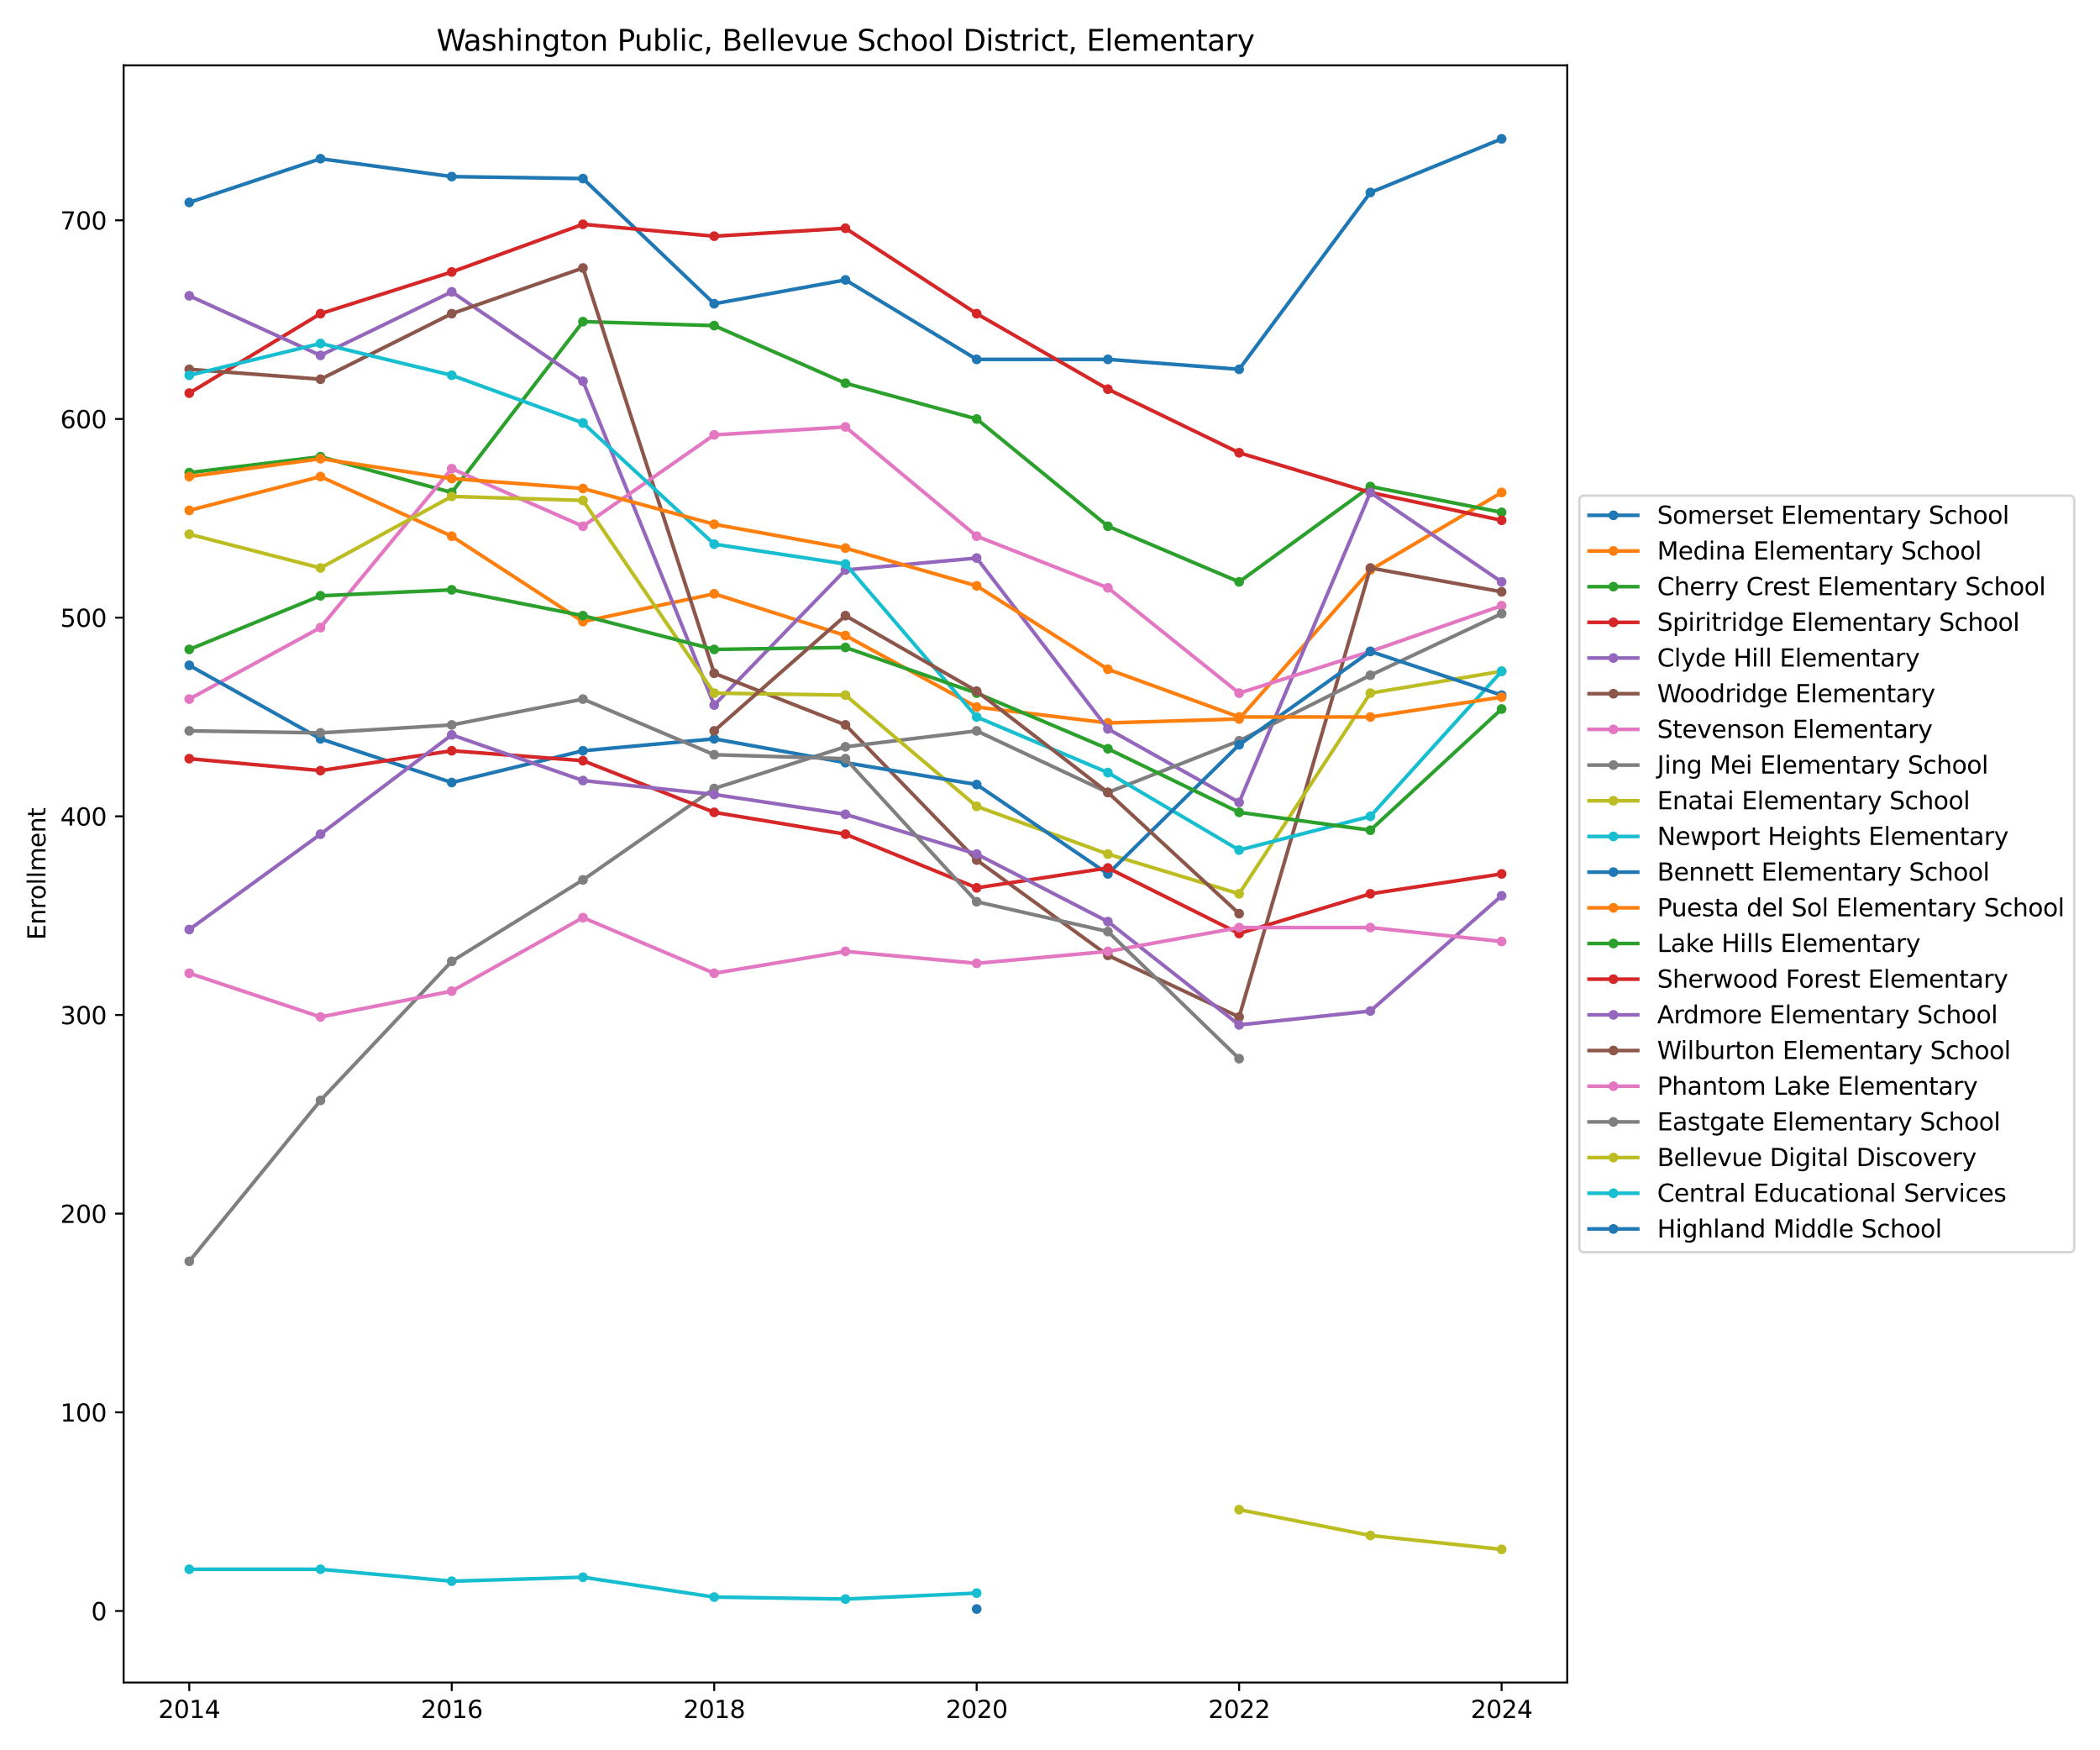 <?xml version="1.0" encoding="utf-8" standalone="no"?>
<!DOCTYPE svg PUBLIC "-//W3C//DTD SVG 1.1//EN"
  "http://www.w3.org/Graphics/SVG/1.1/DTD/svg11.dtd">
<svg xmlns:xlink="http://www.w3.org/1999/xlink" width="864pt" height="720pt" viewBox="0 0 864 720" xmlns="http://www.w3.org/2000/svg" version="1.1">
 <defs>
  <style type="text/css">*{stroke-linejoin: round; stroke-linecap: butt}</style>
 </defs>
 <g id="figure_1">
  <g id="patch_1">
   <path d="M 0 720 
L 864 720 
L 864 0 
L 0 0 
z
" style="fill: #ffffff"/>
  </g>
  <g id="axes_1">
   <g id="patch_2">
    <path d="M 50.87 692.12 
L 644.8 692.12 
L 644.8 26.88 
L 50.87 26.88 
z
" style="fill: #ffffff"/>
   </g>
   <g id="matplotlib.axis_1">
    <g id="xtick_1">
     <g id="line2d_1">
      <defs>
       <path id="mfff0cf3f09" d="M 0 0 
L 0 3.5 
" style="stroke: #000000; stroke-width: 0.8"/>
      </defs>
      <g>
       <use xlink:href="#mfff0cf3f09" x="77.867" y="692.12" style="stroke: #000000; stroke-width: 0.8"/>
      </g>
     </g>
     <g id="text_1">
      <!-- 2014 -->
      <g transform="translate(65.142 706.718) scale(0.1 -0.1)">
       <defs>
        <path id="DejaVuSans-32" d="M 1228 531 
L 3431 531 
L 3431 0 
L 469 0 
L 469 531 
Q 828 903 1448 1529 
Q 2069 2156 2228 2338 
Q 2531 2678 2651 2914 
Q 2772 3150 2772 3378 
Q 2772 3750 2511 3984 
Q 2250 4219 1831 4219 
Q 1534 4219 1204 4116 
Q 875 4013 500 3803 
L 500 4441 
Q 881 4594 1212 4672 
Q 1544 4750 1819 4750 
Q 2544 4750 2975 4387 
Q 3406 4025 3406 3419 
Q 3406 3131 3298 2873 
Q 3191 2616 2906 2266 
Q 2828 2175 2409 1742 
Q 1991 1309 1228 531 
z
" transform="scale(0.016)"/>
        <path id="DejaVuSans-30" d="M 2034 4250 
Q 1547 4250 1301 3770 
Q 1056 3291 1056 2328 
Q 1056 1369 1301 889 
Q 1547 409 2034 409 
Q 2525 409 2770 889 
Q 3016 1369 3016 2328 
Q 3016 3291 2770 3770 
Q 2525 4250 2034 4250 
z
M 2034 4750 
Q 2819 4750 3233 4129 
Q 3647 3509 3647 2328 
Q 3647 1150 3233 529 
Q 2819 -91 2034 -91 
Q 1250 -91 836 529 
Q 422 1150 422 2328 
Q 422 3509 836 4129 
Q 1250 4750 2034 4750 
z
" transform="scale(0.016)"/>
        <path id="DejaVuSans-31" d="M 794 531 
L 1825 531 
L 1825 4091 
L 703 3866 
L 703 4441 
L 1819 4666 
L 2450 4666 
L 2450 531 
L 3481 531 
L 3481 0 
L 794 0 
L 794 531 
z
" transform="scale(0.016)"/>
        <path id="DejaVuSans-34" d="M 2419 4116 
L 825 1625 
L 2419 1625 
L 2419 4116 
z
M 2253 4666 
L 3047 4666 
L 3047 1625 
L 3713 1625 
L 3713 1100 
L 3047 1100 
L 3047 0 
L 2419 0 
L 2419 1100 
L 313 1100 
L 313 1709 
L 2253 4666 
z
" transform="scale(0.016)"/>
       </defs>
       <use xlink:href="#DejaVuSans-32"/>
       <use xlink:href="#DejaVuSans-30" x="63.623"/>
       <use xlink:href="#DejaVuSans-31" x="127.246"/>
       <use xlink:href="#DejaVuSans-34" x="190.869"/>
      </g>
     </g>
    </g>
    <g id="xtick_2">
     <g id="line2d_2">
      <g>
       <use xlink:href="#mfff0cf3f09" x="185.854" y="692.12" style="stroke: #000000; stroke-width: 0.8"/>
      </g>
     </g>
     <g id="text_2">
      <!-- 2016 -->
      <g transform="translate(173.129 706.718) scale(0.1 -0.1)">
       <defs>
        <path id="DejaVuSans-36" d="M 2113 2584 
Q 1688 2584 1439 2293 
Q 1191 2003 1191 1497 
Q 1191 994 1439 701 
Q 1688 409 2113 409 
Q 2538 409 2786 701 
Q 3034 994 3034 1497 
Q 3034 2003 2786 2293 
Q 2538 2584 2113 2584 
z
M 3366 4563 
L 3366 3988 
Q 3128 4100 2886 4159 
Q 2644 4219 2406 4219 
Q 1781 4219 1451 3797 
Q 1122 3375 1075 2522 
Q 1259 2794 1537 2939 
Q 1816 3084 2150 3084 
Q 2853 3084 3261 2657 
Q 3669 2231 3669 1497 
Q 3669 778 3244 343 
Q 2819 -91 2113 -91 
Q 1303 -91 875 529 
Q 447 1150 447 2328 
Q 447 3434 972 4092 
Q 1497 4750 2381 4750 
Q 2619 4750 2861 4703 
Q 3103 4656 3366 4563 
z
" transform="scale(0.016)"/>
       </defs>
       <use xlink:href="#DejaVuSans-32"/>
       <use xlink:href="#DejaVuSans-30" x="63.623"/>
       <use xlink:href="#DejaVuSans-31" x="127.246"/>
       <use xlink:href="#DejaVuSans-36" x="190.869"/>
      </g>
     </g>
    </g>
    <g id="xtick_3">
     <g id="line2d_3">
      <g>
       <use xlink:href="#mfff0cf3f09" x="293.841" y="692.12" style="stroke: #000000; stroke-width: 0.8"/>
      </g>
     </g>
     <g id="text_3">
      <!-- 2018 -->
      <g transform="translate(281.116 706.718) scale(0.1 -0.1)">
       <defs>
        <path id="DejaVuSans-38" d="M 2034 2216 
Q 1584 2216 1326 1975 
Q 1069 1734 1069 1313 
Q 1069 891 1326 650 
Q 1584 409 2034 409 
Q 2484 409 2743 651 
Q 3003 894 3003 1313 
Q 3003 1734 2745 1975 
Q 2488 2216 2034 2216 
z
M 1403 2484 
Q 997 2584 770 2862 
Q 544 3141 544 3541 
Q 544 4100 942 4425 
Q 1341 4750 2034 4750 
Q 2731 4750 3128 4425 
Q 3525 4100 3525 3541 
Q 3525 3141 3298 2862 
Q 3072 2584 2669 2484 
Q 3125 2378 3379 2068 
Q 3634 1759 3634 1313 
Q 3634 634 3220 271 
Q 2806 -91 2034 -91 
Q 1263 -91 848 271 
Q 434 634 434 1313 
Q 434 1759 690 2068 
Q 947 2378 1403 2484 
z
M 1172 3481 
Q 1172 3119 1398 2916 
Q 1625 2713 2034 2713 
Q 2441 2713 2670 2916 
Q 2900 3119 2900 3481 
Q 2900 3844 2670 4047 
Q 2441 4250 2034 4250 
Q 1625 4250 1398 4047 
Q 1172 3844 1172 3481 
z
" transform="scale(0.016)"/>
       </defs>
       <use xlink:href="#DejaVuSans-32"/>
       <use xlink:href="#DejaVuSans-30" x="63.623"/>
       <use xlink:href="#DejaVuSans-31" x="127.246"/>
       <use xlink:href="#DejaVuSans-38" x="190.869"/>
      </g>
     </g>
    </g>
    <g id="xtick_4">
     <g id="line2d_4">
      <g>
       <use xlink:href="#mfff0cf3f09" x="401.829" y="692.12" style="stroke: #000000; stroke-width: 0.8"/>
      </g>
     </g>
     <g id="text_4">
      <!-- 2020 -->
      <g transform="translate(389.104 706.718) scale(0.1 -0.1)">
       <use xlink:href="#DejaVuSans-32"/>
       <use xlink:href="#DejaVuSans-30" x="63.623"/>
       <use xlink:href="#DejaVuSans-32" x="127.246"/>
       <use xlink:href="#DejaVuSans-30" x="190.869"/>
      </g>
     </g>
    </g>
    <g id="xtick_5">
     <g id="line2d_5">
      <g>
       <use xlink:href="#mfff0cf3f09" x="509.816" y="692.12" style="stroke: #000000; stroke-width: 0.8"/>
      </g>
     </g>
     <g id="text_5">
      <!-- 2022 -->
      <g transform="translate(497.091 706.718) scale(0.1 -0.1)">
       <use xlink:href="#DejaVuSans-32"/>
       <use xlink:href="#DejaVuSans-30" x="63.623"/>
       <use xlink:href="#DejaVuSans-32" x="127.246"/>
       <use xlink:href="#DejaVuSans-32" x="190.869"/>
      </g>
     </g>
    </g>
    <g id="xtick_6">
     <g id="line2d_6">
      <g>
       <use xlink:href="#mfff0cf3f09" x="617.803" y="692.12" style="stroke: #000000; stroke-width: 0.8"/>
      </g>
     </g>
     <g id="text_6">
      <!-- 2024 -->
      <g transform="translate(605.078 706.718) scale(0.1 -0.1)">
       <use xlink:href="#DejaVuSans-32"/>
       <use xlink:href="#DejaVuSans-30" x="63.623"/>
       <use xlink:href="#DejaVuSans-32" x="127.246"/>
       <use xlink:href="#DejaVuSans-34" x="190.869"/>
      </g>
     </g>
    </g>
   </g>
   <g id="matplotlib.axis_2">
    <g id="ytick_1">
     <g id="line2d_7">
      <defs>
       <path id="m6b7ec3ddcd" d="M 0 0 
L -3.5 0 
" style="stroke: #000000; stroke-width: 0.8"/>
      </defs>
      <g>
       <use xlink:href="#m6b7ec3ddcd" x="50.87" y="662.699" style="stroke: #000000; stroke-width: 0.8"/>
      </g>
     </g>
     <g id="text_7">
      <!-- 0 -->
      <g transform="translate(37.508 666.498) scale(0.1 -0.1)">
       <use xlink:href="#DejaVuSans-30"/>
      </g>
     </g>
    </g>
    <g id="ytick_2">
     <g id="line2d_8">
      <g>
       <use xlink:href="#m6b7ec3ddcd" x="50.87" y="580.974" style="stroke: #000000; stroke-width: 0.8"/>
      </g>
     </g>
     <g id="text_8">
      <!-- 100 -->
      <g transform="translate(24.782 584.773) scale(0.1 -0.1)">
       <use xlink:href="#DejaVuSans-31"/>
       <use xlink:href="#DejaVuSans-30" x="63.623"/>
       <use xlink:href="#DejaVuSans-30" x="127.246"/>
      </g>
     </g>
    </g>
    <g id="ytick_3">
     <g id="line2d_9">
      <g>
       <use xlink:href="#m6b7ec3ddcd" x="50.87" y="499.249" style="stroke: #000000; stroke-width: 0.8"/>
      </g>
     </g>
     <g id="text_9">
      <!-- 200 -->
      <g transform="translate(24.782 503.049) scale(0.1 -0.1)">
       <use xlink:href="#DejaVuSans-32"/>
       <use xlink:href="#DejaVuSans-30" x="63.623"/>
       <use xlink:href="#DejaVuSans-30" x="127.246"/>
      </g>
     </g>
    </g>
    <g id="ytick_4">
     <g id="line2d_10">
      <g>
       <use xlink:href="#m6b7ec3ddcd" x="50.87" y="417.525" style="stroke: #000000; stroke-width: 0.8"/>
      </g>
     </g>
     <g id="text_10">
      <!-- 300 -->
      <g transform="translate(24.782 421.324) scale(0.1 -0.1)">
       <defs>
        <path id="DejaVuSans-33" d="M 2597 2516 
Q 3050 2419 3304 2112 
Q 3559 1806 3559 1356 
Q 3559 666 3084 287 
Q 2609 -91 1734 -91 
Q 1441 -91 1130 -33 
Q 819 25 488 141 
L 488 750 
Q 750 597 1062 519 
Q 1375 441 1716 441 
Q 2309 441 2620 675 
Q 2931 909 2931 1356 
Q 2931 1769 2642 2001 
Q 2353 2234 1838 2234 
L 1294 2234 
L 1294 2753 
L 1863 2753 
Q 2328 2753 2575 2939 
Q 2822 3125 2822 3475 
Q 2822 3834 2567 4026 
Q 2313 4219 1838 4219 
Q 1578 4219 1281 4162 
Q 984 4106 628 3988 
L 628 4550 
Q 988 4650 1302 4700 
Q 1616 4750 1894 4750 
Q 2613 4750 3031 4423 
Q 3450 4097 3450 3541 
Q 3450 3153 3228 2886 
Q 3006 2619 2597 2516 
z
" transform="scale(0.016)"/>
       </defs>
       <use xlink:href="#DejaVuSans-33"/>
       <use xlink:href="#DejaVuSans-30" x="63.623"/>
       <use xlink:href="#DejaVuSans-30" x="127.246"/>
      </g>
     </g>
    </g>
    <g id="ytick_5">
     <g id="line2d_11">
      <g>
       <use xlink:href="#m6b7ec3ddcd" x="50.87" y="335.8" style="stroke: #000000; stroke-width: 0.8"/>
      </g>
     </g>
     <g id="text_11">
      <!-- 400 -->
      <g transform="translate(24.782 339.599) scale(0.1 -0.1)">
       <use xlink:href="#DejaVuSans-34"/>
       <use xlink:href="#DejaVuSans-30" x="63.623"/>
       <use xlink:href="#DejaVuSans-30" x="127.246"/>
      </g>
     </g>
    </g>
    <g id="ytick_6">
     <g id="line2d_12">
      <g>
       <use xlink:href="#m6b7ec3ddcd" x="50.87" y="254.075" style="stroke: #000000; stroke-width: 0.8"/>
      </g>
     </g>
     <g id="text_12">
      <!-- 500 -->
      <g transform="translate(24.782 257.874) scale(0.1 -0.1)">
       <defs>
        <path id="DejaVuSans-35" d="M 691 4666 
L 3169 4666 
L 3169 4134 
L 1269 4134 
L 1269 2991 
Q 1406 3038 1543 3061 
Q 1681 3084 1819 3084 
Q 2600 3084 3056 2656 
Q 3513 2228 3513 1497 
Q 3513 744 3044 326 
Q 2575 -91 1722 -91 
Q 1428 -91 1123 -41 
Q 819 9 494 109 
L 494 744 
Q 775 591 1075 516 
Q 1375 441 1709 441 
Q 2250 441 2565 725 
Q 2881 1009 2881 1497 
Q 2881 1984 2565 2268 
Q 2250 2553 1709 2553 
Q 1456 2553 1204 2497 
Q 953 2441 691 2322 
L 691 4666 
z
" transform="scale(0.016)"/>
       </defs>
       <use xlink:href="#DejaVuSans-35"/>
       <use xlink:href="#DejaVuSans-30" x="63.623"/>
       <use xlink:href="#DejaVuSans-30" x="127.246"/>
      </g>
     </g>
    </g>
    <g id="ytick_7">
     <g id="line2d_13">
      <g>
       <use xlink:href="#m6b7ec3ddcd" x="50.87" y="172.35" style="stroke: #000000; stroke-width: 0.8"/>
      </g>
     </g>
     <g id="text_13">
      <!-- 600 -->
      <g transform="translate(24.782 176.149) scale(0.1 -0.1)">
       <use xlink:href="#DejaVuSans-36"/>
       <use xlink:href="#DejaVuSans-30" x="63.623"/>
       <use xlink:href="#DejaVuSans-30" x="127.246"/>
      </g>
     </g>
    </g>
    <g id="ytick_8">
     <g id="line2d_14">
      <g>
       <use xlink:href="#m6b7ec3ddcd" x="50.87" y="90.625" style="stroke: #000000; stroke-width: 0.8"/>
      </g>
     </g>
     <g id="text_14">
      <!-- 700 -->
      <g transform="translate(24.782 94.425) scale(0.1 -0.1)">
       <defs>
        <path id="DejaVuSans-37" d="M 525 4666 
L 3525 4666 
L 3525 4397 
L 1831 0 
L 1172 0 
L 2766 4134 
L 525 4134 
L 525 4666 
z
" transform="scale(0.016)"/>
       </defs>
       <use xlink:href="#DejaVuSans-37"/>
       <use xlink:href="#DejaVuSans-30" x="63.623"/>
       <use xlink:href="#DejaVuSans-30" x="127.246"/>
      </g>
     </g>
    </g>
    <g id="text_15">
     <!-- Enrollment -->
     <g transform="translate(18.703 386.684) rotate(-90) scale(0.1 -0.1)">
      <defs>
       <path id="DejaVuSans-45" d="M 628 4666 
L 3578 4666 
L 3578 4134 
L 1259 4134 
L 1259 2753 
L 3481 2753 
L 3481 2222 
L 1259 2222 
L 1259 531 
L 3634 531 
L 3634 0 
L 628 0 
L 628 4666 
z
" transform="scale(0.016)"/>
       <path id="DejaVuSans-6e" d="M 3513 2113 
L 3513 0 
L 2938 0 
L 2938 2094 
Q 2938 2591 2744 2837 
Q 2550 3084 2163 3084 
Q 1697 3084 1428 2787 
Q 1159 2491 1159 1978 
L 1159 0 
L 581 0 
L 581 3500 
L 1159 3500 
L 1159 2956 
Q 1366 3272 1645 3428 
Q 1925 3584 2291 3584 
Q 2894 3584 3203 3211 
Q 3513 2838 3513 2113 
z
" transform="scale(0.016)"/>
       <path id="DejaVuSans-72" d="M 2631 2963 
Q 2534 3019 2420 3045 
Q 2306 3072 2169 3072 
Q 1681 3072 1420 2755 
Q 1159 2438 1159 1844 
L 1159 0 
L 581 0 
L 581 3500 
L 1159 3500 
L 1159 2956 
Q 1341 3275 1631 3429 
Q 1922 3584 2338 3584 
Q 2397 3584 2469 3576 
Q 2541 3569 2628 3553 
L 2631 2963 
z
" transform="scale(0.016)"/>
       <path id="DejaVuSans-6f" d="M 1959 3097 
Q 1497 3097 1228 2736 
Q 959 2375 959 1747 
Q 959 1119 1226 758 
Q 1494 397 1959 397 
Q 2419 397 2687 759 
Q 2956 1122 2956 1747 
Q 2956 2369 2687 2733 
Q 2419 3097 1959 3097 
z
M 1959 3584 
Q 2709 3584 3137 3096 
Q 3566 2609 3566 1747 
Q 3566 888 3137 398 
Q 2709 -91 1959 -91 
Q 1206 -91 779 398 
Q 353 888 353 1747 
Q 353 2609 779 3096 
Q 1206 3584 1959 3584 
z
" transform="scale(0.016)"/>
       <path id="DejaVuSans-6c" d="M 603 4863 
L 1178 4863 
L 1178 0 
L 603 0 
L 603 4863 
z
" transform="scale(0.016)"/>
       <path id="DejaVuSans-6d" d="M 3328 2828 
Q 3544 3216 3844 3400 
Q 4144 3584 4550 3584 
Q 5097 3584 5394 3201 
Q 5691 2819 5691 2113 
L 5691 0 
L 5113 0 
L 5113 2094 
Q 5113 2597 4934 2840 
Q 4756 3084 4391 3084 
Q 3944 3084 3684 2787 
Q 3425 2491 3425 1978 
L 3425 0 
L 2847 0 
L 2847 2094 
Q 2847 2600 2669 2842 
Q 2491 3084 2119 3084 
Q 1678 3084 1418 2786 
Q 1159 2488 1159 1978 
L 1159 0 
L 581 0 
L 581 3500 
L 1159 3500 
L 1159 2956 
Q 1356 3278 1631 3431 
Q 1906 3584 2284 3584 
Q 2666 3584 2933 3390 
Q 3200 3197 3328 2828 
z
" transform="scale(0.016)"/>
       <path id="DejaVuSans-65" d="M 3597 1894 
L 3597 1613 
L 953 1613 
Q 991 1019 1311 708 
Q 1631 397 2203 397 
Q 2534 397 2845 478 
Q 3156 559 3463 722 
L 3463 178 
Q 3153 47 2828 -22 
Q 2503 -91 2169 -91 
Q 1331 -91 842 396 
Q 353 884 353 1716 
Q 353 2575 817 3079 
Q 1281 3584 2069 3584 
Q 2775 3584 3186 3129 
Q 3597 2675 3597 1894 
z
M 3022 2063 
Q 3016 2534 2758 2815 
Q 2500 3097 2075 3097 
Q 1594 3097 1305 2825 
Q 1016 2553 972 2059 
L 3022 2063 
z
" transform="scale(0.016)"/>
       <path id="DejaVuSans-74" d="M 1172 4494 
L 1172 3500 
L 2356 3500 
L 2356 3053 
L 1172 3053 
L 1172 1153 
Q 1172 725 1289 603 
Q 1406 481 1766 481 
L 2356 481 
L 2356 0 
L 1766 0 
Q 1100 0 847 248 
Q 594 497 594 1153 
L 594 3053 
L 172 3053 
L 172 3500 
L 594 3500 
L 594 4494 
L 1172 4494 
z
" transform="scale(0.016)"/>
      </defs>
      <use xlink:href="#DejaVuSans-45"/>
      <use xlink:href="#DejaVuSans-6e" x="63.184"/>
      <use xlink:href="#DejaVuSans-72" x="126.562"/>
      <use xlink:href="#DejaVuSans-6f" x="165.426"/>
      <use xlink:href="#DejaVuSans-6c" x="226.607"/>
      <use xlink:href="#DejaVuSans-6c" x="254.391"/>
      <use xlink:href="#DejaVuSans-6d" x="282.174"/>
      <use xlink:href="#DejaVuSans-65" x="379.586"/>
      <use xlink:href="#DejaVuSans-6e" x="441.109"/>
      <use xlink:href="#DejaVuSans-74" x="504.488"/>
     </g>
    </g>
   </g>
   <g id="line2d_15">
    <path d="M 77.867 83.27 
L 131.86 65.291 
L 185.854 72.646 
L 239.848 73.463 
L 293.841 124.95 
L 347.835 115.143 
L 401.829 147.833 
L 455.822 147.833 
L 509.816 151.919 
L 563.81 79.184 
L 617.803 57.118 
" clip-path="url(#p87a1165ca9)" style="fill: none; stroke: #1f77b4; stroke-width: 1.5; stroke-linecap: square"/>
    <defs>
     <path id="mcc4eb31816" d="M 0 1.5 
C 0.398 1.5 0.779 1.342 1.061 1.061 
C 1.342 0.779 1.5 0.398 1.5 0 
C 1.5 -0.398 1.342 -0.779 1.061 -1.061 
C 0.779 -1.342 0.398 -1.5 0 -1.5 
C -0.398 -1.5 -0.779 -1.342 -1.061 -1.061 
C -1.342 -0.779 -1.5 -0.398 -1.5 0 
C -1.5 0.398 -1.342 0.779 -1.061 1.061 
C -0.779 1.342 -0.398 1.5 0 1.5 
z
" style="stroke: #1f77b4"/>
    </defs>
    <g clip-path="url(#p87a1165ca9)">
     <use xlink:href="#mcc4eb31816" x="77.867" y="83.27" style="fill: #1f77b4; stroke: #1f77b4"/>
     <use xlink:href="#mcc4eb31816" x="131.86" y="65.291" style="fill: #1f77b4; stroke: #1f77b4"/>
     <use xlink:href="#mcc4eb31816" x="185.854" y="72.646" style="fill: #1f77b4; stroke: #1f77b4"/>
     <use xlink:href="#mcc4eb31816" x="239.848" y="73.463" style="fill: #1f77b4; stroke: #1f77b4"/>
     <use xlink:href="#mcc4eb31816" x="293.841" y="124.95" style="fill: #1f77b4; stroke: #1f77b4"/>
     <use xlink:href="#mcc4eb31816" x="347.835" y="115.143" style="fill: #1f77b4; stroke: #1f77b4"/>
     <use xlink:href="#mcc4eb31816" x="401.829" y="147.833" style="fill: #1f77b4; stroke: #1f77b4"/>
     <use xlink:href="#mcc4eb31816" x="455.822" y="147.833" style="fill: #1f77b4; stroke: #1f77b4"/>
     <use xlink:href="#mcc4eb31816" x="509.816" y="151.919" style="fill: #1f77b4; stroke: #1f77b4"/>
     <use xlink:href="#mcc4eb31816" x="563.81" y="79.184" style="fill: #1f77b4; stroke: #1f77b4"/>
     <use xlink:href="#mcc4eb31816" x="617.803" y="57.118" style="fill: #1f77b4; stroke: #1f77b4"/>
    </g>
   </g>
   <g id="line2d_16">
    <path d="M 77.867 209.944 
L 131.86 196.05 
L 185.854 220.568 
L 239.848 255.709 
L 293.841 244.268 
L 347.835 261.43 
L 401.829 290.851 
L 455.822 297.389 
L 509.816 295.755 
L 563.81 234.461 
L 617.803 202.588 
" clip-path="url(#p87a1165ca9)" style="fill: none; stroke: #ff7f0e; stroke-width: 1.5; stroke-linecap: square"/>
    <defs>
     <path id="ma09a1cea7e" d="M 0 1.5 
C 0.398 1.5 0.779 1.342 1.061 1.061 
C 1.342 0.779 1.5 0.398 1.5 0 
C 1.5 -0.398 1.342 -0.779 1.061 -1.061 
C 0.779 -1.342 0.398 -1.5 0 -1.5 
C -0.398 -1.5 -0.779 -1.342 -1.061 -1.061 
C -1.342 -0.779 -1.5 -0.398 -1.5 0 
C -1.5 0.398 -1.342 0.779 -1.061 1.061 
C -0.779 1.342 -0.398 1.5 0 1.5 
z
" style="stroke: #ff7f0e"/>
    </defs>
    <g clip-path="url(#p87a1165ca9)">
     <use xlink:href="#ma09a1cea7e" x="77.867" y="209.944" style="fill: #ff7f0e; stroke: #ff7f0e"/>
     <use xlink:href="#ma09a1cea7e" x="131.86" y="196.05" style="fill: #ff7f0e; stroke: #ff7f0e"/>
     <use xlink:href="#ma09a1cea7e" x="185.854" y="220.568" style="fill: #ff7f0e; stroke: #ff7f0e"/>
     <use xlink:href="#ma09a1cea7e" x="239.848" y="255.709" style="fill: #ff7f0e; stroke: #ff7f0e"/>
     <use xlink:href="#ma09a1cea7e" x="293.841" y="244.268" style="fill: #ff7f0e; stroke: #ff7f0e"/>
     <use xlink:href="#ma09a1cea7e" x="347.835" y="261.43" style="fill: #ff7f0e; stroke: #ff7f0e"/>
     <use xlink:href="#ma09a1cea7e" x="401.829" y="290.851" style="fill: #ff7f0e; stroke: #ff7f0e"/>
     <use xlink:href="#ma09a1cea7e" x="455.822" y="297.389" style="fill: #ff7f0e; stroke: #ff7f0e"/>
     <use xlink:href="#ma09a1cea7e" x="509.816" y="295.755" style="fill: #ff7f0e; stroke: #ff7f0e"/>
     <use xlink:href="#ma09a1cea7e" x="563.81" y="234.461" style="fill: #ff7f0e; stroke: #ff7f0e"/>
     <use xlink:href="#ma09a1cea7e" x="617.803" y="202.588" style="fill: #ff7f0e; stroke: #ff7f0e"/>
    </g>
   </g>
   <g id="line2d_17">
    <path d="M 77.867 194.416 
L 131.86 187.878 
L 185.854 202.588 
L 239.848 132.305 
L 293.841 133.94 
L 347.835 157.64 
L 401.829 172.35 
L 455.822 216.482 
L 509.816 239.365 
L 563.81 200.137 
L 617.803 210.761 
" clip-path="url(#p87a1165ca9)" style="fill: none; stroke: #2ca02c; stroke-width: 1.5; stroke-linecap: square"/>
    <defs>
     <path id="mb30e7da959" d="M 0 1.5 
C 0.398 1.5 0.779 1.342 1.061 1.061 
C 1.342 0.779 1.5 0.398 1.5 0 
C 1.5 -0.398 1.342 -0.779 1.061 -1.061 
C 0.779 -1.342 0.398 -1.5 0 -1.5 
C -0.398 -1.5 -0.779 -1.342 -1.061 -1.061 
C -1.342 -0.779 -1.5 -0.398 -1.5 0 
C -1.5 0.398 -1.342 0.779 -1.061 1.061 
C -0.779 1.342 -0.398 1.5 0 1.5 
z
" style="stroke: #2ca02c"/>
    </defs>
    <g clip-path="url(#p87a1165ca9)">
     <use xlink:href="#mb30e7da959" x="77.867" y="194.416" style="fill: #2ca02c; stroke: #2ca02c"/>
     <use xlink:href="#mb30e7da959" x="131.86" y="187.878" style="fill: #2ca02c; stroke: #2ca02c"/>
     <use xlink:href="#mb30e7da959" x="185.854" y="202.588" style="fill: #2ca02c; stroke: #2ca02c"/>
     <use xlink:href="#mb30e7da959" x="239.848" y="132.305" style="fill: #2ca02c; stroke: #2ca02c"/>
     <use xlink:href="#mb30e7da959" x="293.841" y="133.94" style="fill: #2ca02c; stroke: #2ca02c"/>
     <use xlink:href="#mb30e7da959" x="347.835" y="157.64" style="fill: #2ca02c; stroke: #2ca02c"/>
     <use xlink:href="#mb30e7da959" x="401.829" y="172.35" style="fill: #2ca02c; stroke: #2ca02c"/>
     <use xlink:href="#mb30e7da959" x="455.822" y="216.482" style="fill: #2ca02c; stroke: #2ca02c"/>
     <use xlink:href="#mb30e7da959" x="509.816" y="239.365" style="fill: #2ca02c; stroke: #2ca02c"/>
     <use xlink:href="#mb30e7da959" x="563.81" y="200.137" style="fill: #2ca02c; stroke: #2ca02c"/>
     <use xlink:href="#mb30e7da959" x="617.803" y="210.761" style="fill: #2ca02c; stroke: #2ca02c"/>
    </g>
   </g>
   <g id="line2d_18">
    <path d="M 77.867 161.726 
L 131.86 129.036 
L 185.854 111.874 
L 239.848 92.26 
L 293.841 97.163 
L 347.835 93.894 
L 401.829 129.036 
L 455.822 160.091 
L 509.816 186.243 
L 563.81 202.588 
L 617.803 214.03 
" clip-path="url(#p87a1165ca9)" style="fill: none; stroke: #d62728; stroke-width: 1.5; stroke-linecap: square"/>
    <defs>
     <path id="m91249650c5" d="M 0 1.5 
C 0.398 1.5 0.779 1.342 1.061 1.061 
C 1.342 0.779 1.5 0.398 1.5 0 
C 1.5 -0.398 1.342 -0.779 1.061 -1.061 
C 0.779 -1.342 0.398 -1.5 0 -1.5 
C -0.398 -1.5 -0.779 -1.342 -1.061 -1.061 
C -1.342 -0.779 -1.5 -0.398 -1.5 0 
C -1.5 0.398 -1.342 0.779 -1.061 1.061 
C -0.779 1.342 -0.398 1.5 0 1.5 
z
" style="stroke: #d62728"/>
    </defs>
    <g clip-path="url(#p87a1165ca9)">
     <use xlink:href="#m91249650c5" x="77.867" y="161.726" style="fill: #d62728; stroke: #d62728"/>
     <use xlink:href="#m91249650c5" x="131.86" y="129.036" style="fill: #d62728; stroke: #d62728"/>
     <use xlink:href="#m91249650c5" x="185.854" y="111.874" style="fill: #d62728; stroke: #d62728"/>
     <use xlink:href="#m91249650c5" x="239.848" y="92.26" style="fill: #d62728; stroke: #d62728"/>
     <use xlink:href="#m91249650c5" x="293.841" y="97.163" style="fill: #d62728; stroke: #d62728"/>
     <use xlink:href="#m91249650c5" x="347.835" y="93.894" style="fill: #d62728; stroke: #d62728"/>
     <use xlink:href="#m91249650c5" x="401.829" y="129.036" style="fill: #d62728; stroke: #d62728"/>
     <use xlink:href="#m91249650c5" x="455.822" y="160.091" style="fill: #d62728; stroke: #d62728"/>
     <use xlink:href="#m91249650c5" x="509.816" y="186.243" style="fill: #d62728; stroke: #d62728"/>
     <use xlink:href="#m91249650c5" x="563.81" y="202.588" style="fill: #d62728; stroke: #d62728"/>
     <use xlink:href="#m91249650c5" x="617.803" y="214.03" style="fill: #d62728; stroke: #d62728"/>
    </g>
   </g>
   <g id="line2d_19">
    <path d="M 77.867 121.681 
L 131.86 146.198 
L 185.854 120.046 
L 239.848 156.822 
L 293.841 290.034 
L 347.835 234.461 
L 401.829 229.558 
L 455.822 299.841 
L 509.816 330.079 
L 563.81 202.588 
L 617.803 239.365 
" clip-path="url(#p87a1165ca9)" style="fill: none; stroke: #9467bd; stroke-width: 1.5; stroke-linecap: square"/>
    <defs>
     <path id="m8da6cf7e2a" d="M 0 1.5 
C 0.398 1.5 0.779 1.342 1.061 1.061 
C 1.342 0.779 1.5 0.398 1.5 0 
C 1.5 -0.398 1.342 -0.779 1.061 -1.061 
C 0.779 -1.342 0.398 -1.5 0 -1.5 
C -0.398 -1.5 -0.779 -1.342 -1.061 -1.061 
C -1.342 -0.779 -1.5 -0.398 -1.5 0 
C -1.5 0.398 -1.342 0.779 -1.061 1.061 
C -0.779 1.342 -0.398 1.5 0 1.5 
z
" style="stroke: #9467bd"/>
    </defs>
    <g clip-path="url(#p87a1165ca9)">
     <use xlink:href="#m8da6cf7e2a" x="77.867" y="121.681" style="fill: #9467bd; stroke: #9467bd"/>
     <use xlink:href="#m8da6cf7e2a" x="131.86" y="146.198" style="fill: #9467bd; stroke: #9467bd"/>
     <use xlink:href="#m8da6cf7e2a" x="185.854" y="120.046" style="fill: #9467bd; stroke: #9467bd"/>
     <use xlink:href="#m8da6cf7e2a" x="239.848" y="156.822" style="fill: #9467bd; stroke: #9467bd"/>
     <use xlink:href="#m8da6cf7e2a" x="293.841" y="290.034" style="fill: #9467bd; stroke: #9467bd"/>
     <use xlink:href="#m8da6cf7e2a" x="347.835" y="234.461" style="fill: #9467bd; stroke: #9467bd"/>
     <use xlink:href="#m8da6cf7e2a" x="401.829" y="229.558" style="fill: #9467bd; stroke: #9467bd"/>
     <use xlink:href="#m8da6cf7e2a" x="455.822" y="299.841" style="fill: #9467bd; stroke: #9467bd"/>
     <use xlink:href="#m8da6cf7e2a" x="509.816" y="330.079" style="fill: #9467bd; stroke: #9467bd"/>
     <use xlink:href="#m8da6cf7e2a" x="563.81" y="202.588" style="fill: #9467bd; stroke: #9467bd"/>
     <use xlink:href="#m8da6cf7e2a" x="617.803" y="239.365" style="fill: #9467bd; stroke: #9467bd"/>
    </g>
   </g>
   <g id="line2d_20">
    <path d="M 77.867 151.919 
L 131.86 156.005 
L 185.854 129.036 
L 239.848 110.239 
L 293.841 276.958 
L 347.835 298.206 
L 401.829 353.779 
L 455.822 393.007 
L 509.816 418.342 
L 563.81 233.644 
L 617.803 243.451 
" clip-path="url(#p87a1165ca9)" style="fill: none; stroke: #8c564b; stroke-width: 1.5; stroke-linecap: square"/>
    <defs>
     <path id="m02f44c224d" d="M 0 1.5 
C 0.398 1.5 0.779 1.342 1.061 1.061 
C 1.342 0.779 1.5 0.398 1.5 0 
C 1.5 -0.398 1.342 -0.779 1.061 -1.061 
C 0.779 -1.342 0.398 -1.5 0 -1.5 
C -0.398 -1.5 -0.779 -1.342 -1.061 -1.061 
C -1.342 -0.779 -1.5 -0.398 -1.5 0 
C -1.5 0.398 -1.342 0.779 -1.061 1.061 
C -0.779 1.342 -0.398 1.5 0 1.5 
z
" style="stroke: #8c564b"/>
    </defs>
    <g clip-path="url(#p87a1165ca9)">
     <use xlink:href="#m02f44c224d" x="77.867" y="151.919" style="fill: #8c564b; stroke: #8c564b"/>
     <use xlink:href="#m02f44c224d" x="131.86" y="156.005" style="fill: #8c564b; stroke: #8c564b"/>
     <use xlink:href="#m02f44c224d" x="185.854" y="129.036" style="fill: #8c564b; stroke: #8c564b"/>
     <use xlink:href="#m02f44c224d" x="239.848" y="110.239" style="fill: #8c564b; stroke: #8c564b"/>
     <use xlink:href="#m02f44c224d" x="293.841" y="276.958" style="fill: #8c564b; stroke: #8c564b"/>
     <use xlink:href="#m02f44c224d" x="347.835" y="298.206" style="fill: #8c564b; stroke: #8c564b"/>
     <use xlink:href="#m02f44c224d" x="401.829" y="353.779" style="fill: #8c564b; stroke: #8c564b"/>
     <use xlink:href="#m02f44c224d" x="455.822" y="393.007" style="fill: #8c564b; stroke: #8c564b"/>
     <use xlink:href="#m02f44c224d" x="509.816" y="418.342" style="fill: #8c564b; stroke: #8c564b"/>
     <use xlink:href="#m02f44c224d" x="563.81" y="233.644" style="fill: #8c564b; stroke: #8c564b"/>
     <use xlink:href="#m02f44c224d" x="617.803" y="243.451" style="fill: #8c564b; stroke: #8c564b"/>
    </g>
   </g>
   <g id="line2d_21">
    <path d="M 77.867 287.582 
L 131.86 258.161 
L 185.854 192.781 
L 239.848 216.482 
L 293.841 178.888 
L 347.835 175.619 
L 401.829 220.568 
L 455.822 241.816 
L 509.816 285.13 
L 563.81 267.968 
L 617.803 249.171 
" clip-path="url(#p87a1165ca9)" style="fill: none; stroke: #e377c2; stroke-width: 1.5; stroke-linecap: square"/>
    <defs>
     <path id="m2334543723" d="M 0 1.5 
C 0.398 1.5 0.779 1.342 1.061 1.061 
C 1.342 0.779 1.5 0.398 1.5 0 
C 1.5 -0.398 1.342 -0.779 1.061 -1.061 
C 0.779 -1.342 0.398 -1.5 0 -1.5 
C -0.398 -1.5 -0.779 -1.342 -1.061 -1.061 
C -1.342 -0.779 -1.5 -0.398 -1.5 0 
C -1.5 0.398 -1.342 0.779 -1.061 1.061 
C -0.779 1.342 -0.398 1.5 0 1.5 
z
" style="stroke: #e377c2"/>
    </defs>
    <g clip-path="url(#p87a1165ca9)">
     <use xlink:href="#m2334543723" x="77.867" y="287.582" style="fill: #e377c2; stroke: #e377c2"/>
     <use xlink:href="#m2334543723" x="131.86" y="258.161" style="fill: #e377c2; stroke: #e377c2"/>
     <use xlink:href="#m2334543723" x="185.854" y="192.781" style="fill: #e377c2; stroke: #e377c2"/>
     <use xlink:href="#m2334543723" x="239.848" y="216.482" style="fill: #e377c2; stroke: #e377c2"/>
     <use xlink:href="#m2334543723" x="293.841" y="178.888" style="fill: #e377c2; stroke: #e377c2"/>
     <use xlink:href="#m2334543723" x="347.835" y="175.619" style="fill: #e377c2; stroke: #e377c2"/>
     <use xlink:href="#m2334543723" x="401.829" y="220.568" style="fill: #e377c2; stroke: #e377c2"/>
     <use xlink:href="#m2334543723" x="455.822" y="241.816" style="fill: #e377c2; stroke: #e377c2"/>
     <use xlink:href="#m2334543723" x="509.816" y="285.13" style="fill: #e377c2; stroke: #e377c2"/>
     <use xlink:href="#m2334543723" x="563.81" y="267.968" style="fill: #e377c2; stroke: #e377c2"/>
     <use xlink:href="#m2334543723" x="617.803" y="249.171" style="fill: #e377c2; stroke: #e377c2"/>
    </g>
   </g>
   <g id="line2d_22">
    <path d="M 77.867 518.863 
L 131.86 452.666 
L 185.854 395.459 
L 239.848 361.952 
L 293.841 324.358 
L 347.835 307.196 
L 401.829 300.658 
L 455.822 325.993 
L 509.816 304.744 
L 563.81 277.775 
L 617.803 252.44 
" clip-path="url(#p87a1165ca9)" style="fill: none; stroke: #7f7f7f; stroke-width: 1.5; stroke-linecap: square"/>
    <defs>
     <path id="m1c42a46a72" d="M 0 1.5 
C 0.398 1.5 0.779 1.342 1.061 1.061 
C 1.342 0.779 1.5 0.398 1.5 0 
C 1.5 -0.398 1.342 -0.779 1.061 -1.061 
C 0.779 -1.342 0.398 -1.5 0 -1.5 
C -0.398 -1.5 -0.779 -1.342 -1.061 -1.061 
C -1.342 -0.779 -1.5 -0.398 -1.5 0 
C -1.5 0.398 -1.342 0.779 -1.061 1.061 
C -0.779 1.342 -0.398 1.5 0 1.5 
z
" style="stroke: #7f7f7f"/>
    </defs>
    <g clip-path="url(#p87a1165ca9)">
     <use xlink:href="#m1c42a46a72" x="77.867" y="518.863" style="fill: #7f7f7f; stroke: #7f7f7f"/>
     <use xlink:href="#m1c42a46a72" x="131.86" y="452.666" style="fill: #7f7f7f; stroke: #7f7f7f"/>
     <use xlink:href="#m1c42a46a72" x="185.854" y="395.459" style="fill: #7f7f7f; stroke: #7f7f7f"/>
     <use xlink:href="#m1c42a46a72" x="239.848" y="361.952" style="fill: #7f7f7f; stroke: #7f7f7f"/>
     <use xlink:href="#m1c42a46a72" x="293.841" y="324.358" style="fill: #7f7f7f; stroke: #7f7f7f"/>
     <use xlink:href="#m1c42a46a72" x="347.835" y="307.196" style="fill: #7f7f7f; stroke: #7f7f7f"/>
     <use xlink:href="#m1c42a46a72" x="401.829" y="300.658" style="fill: #7f7f7f; stroke: #7f7f7f"/>
     <use xlink:href="#m1c42a46a72" x="455.822" y="325.993" style="fill: #7f7f7f; stroke: #7f7f7f"/>
     <use xlink:href="#m1c42a46a72" x="509.816" y="304.744" style="fill: #7f7f7f; stroke: #7f7f7f"/>
     <use xlink:href="#m1c42a46a72" x="563.81" y="277.775" style="fill: #7f7f7f; stroke: #7f7f7f"/>
     <use xlink:href="#m1c42a46a72" x="617.803" y="252.44" style="fill: #7f7f7f; stroke: #7f7f7f"/>
    </g>
   </g>
   <g id="line2d_23">
    <path d="M 77.867 219.751 
L 131.86 233.644 
L 185.854 204.223 
L 239.848 205.857 
L 293.841 285.13 
L 347.835 285.948 
L 401.829 331.714 
L 455.822 351.328 
L 509.816 367.672 
L 563.81 285.13 
L 617.803 276.141 
" clip-path="url(#p87a1165ca9)" style="fill: none; stroke: #bcbd22; stroke-width: 1.5; stroke-linecap: square"/>
    <defs>
     <path id="m4071936eb8" d="M 0 1.5 
C 0.398 1.5 0.779 1.342 1.061 1.061 
C 1.342 0.779 1.5 0.398 1.5 0 
C 1.5 -0.398 1.342 -0.779 1.061 -1.061 
C 0.779 -1.342 0.398 -1.5 0 -1.5 
C -0.398 -1.5 -0.779 -1.342 -1.061 -1.061 
C -1.342 -0.779 -1.5 -0.398 -1.5 0 
C -1.5 0.398 -1.342 0.779 -1.061 1.061 
C -0.779 1.342 -0.398 1.5 0 1.5 
z
" style="stroke: #bcbd22"/>
    </defs>
    <g clip-path="url(#p87a1165ca9)">
     <use xlink:href="#m4071936eb8" x="77.867" y="219.751" style="fill: #bcbd22; stroke: #bcbd22"/>
     <use xlink:href="#m4071936eb8" x="131.86" y="233.644" style="fill: #bcbd22; stroke: #bcbd22"/>
     <use xlink:href="#m4071936eb8" x="185.854" y="204.223" style="fill: #bcbd22; stroke: #bcbd22"/>
     <use xlink:href="#m4071936eb8" x="239.848" y="205.857" style="fill: #bcbd22; stroke: #bcbd22"/>
     <use xlink:href="#m4071936eb8" x="293.841" y="285.13" style="fill: #bcbd22; stroke: #bcbd22"/>
     <use xlink:href="#m4071936eb8" x="347.835" y="285.948" style="fill: #bcbd22; stroke: #bcbd22"/>
     <use xlink:href="#m4071936eb8" x="401.829" y="331.714" style="fill: #bcbd22; stroke: #bcbd22"/>
     <use xlink:href="#m4071936eb8" x="455.822" y="351.328" style="fill: #bcbd22; stroke: #bcbd22"/>
     <use xlink:href="#m4071936eb8" x="509.816" y="367.672" style="fill: #bcbd22; stroke: #bcbd22"/>
     <use xlink:href="#m4071936eb8" x="563.81" y="285.13" style="fill: #bcbd22; stroke: #bcbd22"/>
     <use xlink:href="#m4071936eb8" x="617.803" y="276.141" style="fill: #bcbd22; stroke: #bcbd22"/>
    </g>
   </g>
   <g id="line2d_24">
    <path d="M 77.867 154.371 
L 131.86 141.295 
L 185.854 154.371 
L 239.848 173.985 
L 293.841 223.837 
L 347.835 232.009 
L 401.829 294.937 
L 455.822 317.82 
L 509.816 349.693 
L 563.81 335.8 
L 617.803 276.141 
" clip-path="url(#p87a1165ca9)" style="fill: none; stroke: #17becf; stroke-width: 1.5; stroke-linecap: square"/>
    <defs>
     <path id="m688b8702c3" d="M 0 1.5 
C 0.398 1.5 0.779 1.342 1.061 1.061 
C 1.342 0.779 1.5 0.398 1.5 0 
C 1.5 -0.398 1.342 -0.779 1.061 -1.061 
C 0.779 -1.342 0.398 -1.5 0 -1.5 
C -0.398 -1.5 -0.779 -1.342 -1.061 -1.061 
C -1.342 -0.779 -1.5 -0.398 -1.5 0 
C -1.5 0.398 -1.342 0.779 -1.061 1.061 
C -0.779 1.342 -0.398 1.5 0 1.5 
z
" style="stroke: #17becf"/>
    </defs>
    <g clip-path="url(#p87a1165ca9)">
     <use xlink:href="#m688b8702c3" x="77.867" y="154.371" style="fill: #17becf; stroke: #17becf"/>
     <use xlink:href="#m688b8702c3" x="131.86" y="141.295" style="fill: #17becf; stroke: #17becf"/>
     <use xlink:href="#m688b8702c3" x="185.854" y="154.371" style="fill: #17becf; stroke: #17becf"/>
     <use xlink:href="#m688b8702c3" x="239.848" y="173.985" style="fill: #17becf; stroke: #17becf"/>
     <use xlink:href="#m688b8702c3" x="293.841" y="223.837" style="fill: #17becf; stroke: #17becf"/>
     <use xlink:href="#m688b8702c3" x="347.835" y="232.009" style="fill: #17becf; stroke: #17becf"/>
     <use xlink:href="#m688b8702c3" x="401.829" y="294.937" style="fill: #17becf; stroke: #17becf"/>
     <use xlink:href="#m688b8702c3" x="455.822" y="317.82" style="fill: #17becf; stroke: #17becf"/>
     <use xlink:href="#m688b8702c3" x="509.816" y="349.693" style="fill: #17becf; stroke: #17becf"/>
     <use xlink:href="#m688b8702c3" x="563.81" y="335.8" style="fill: #17becf; stroke: #17becf"/>
     <use xlink:href="#m688b8702c3" x="617.803" y="276.141" style="fill: #17becf; stroke: #17becf"/>
    </g>
   </g>
   <g id="line2d_25">
    <path d="M 77.867 273.689 
L 131.86 303.927 
L 185.854 321.907 
L 239.848 308.831 
L 293.841 303.927 
L 347.835 313.734 
L 401.829 322.724 
L 455.822 359.5 
L 509.816 306.379 
L 563.81 267.968 
L 617.803 285.948 
" clip-path="url(#p87a1165ca9)" style="fill: none; stroke: #1f77b4; stroke-width: 1.5; stroke-linecap: square"/>
    <g clip-path="url(#p87a1165ca9)">
     <use xlink:href="#mcc4eb31816" x="77.867" y="273.689" style="fill: #1f77b4; stroke: #1f77b4"/>
     <use xlink:href="#mcc4eb31816" x="131.86" y="303.927" style="fill: #1f77b4; stroke: #1f77b4"/>
     <use xlink:href="#mcc4eb31816" x="185.854" y="321.907" style="fill: #1f77b4; stroke: #1f77b4"/>
     <use xlink:href="#mcc4eb31816" x="239.848" y="308.831" style="fill: #1f77b4; stroke: #1f77b4"/>
     <use xlink:href="#mcc4eb31816" x="293.841" y="303.927" style="fill: #1f77b4; stroke: #1f77b4"/>
     <use xlink:href="#mcc4eb31816" x="347.835" y="313.734" style="fill: #1f77b4; stroke: #1f77b4"/>
     <use xlink:href="#mcc4eb31816" x="401.829" y="322.724" style="fill: #1f77b4; stroke: #1f77b4"/>
     <use xlink:href="#mcc4eb31816" x="455.822" y="359.5" style="fill: #1f77b4; stroke: #1f77b4"/>
     <use xlink:href="#mcc4eb31816" x="509.816" y="306.379" style="fill: #1f77b4; stroke: #1f77b4"/>
     <use xlink:href="#mcc4eb31816" x="563.81" y="267.968" style="fill: #1f77b4; stroke: #1f77b4"/>
     <use xlink:href="#mcc4eb31816" x="617.803" y="285.948" style="fill: #1f77b4; stroke: #1f77b4"/>
    </g>
   </g>
   <g id="line2d_26">
    <path d="M 77.867 196.05 
L 131.86 188.695 
L 185.854 196.868 
L 239.848 200.954 
L 293.841 215.664 
L 347.835 225.471 
L 401.829 240.999 
L 455.822 275.323 
L 509.816 294.937 
L 563.81 294.937 
L 617.803 286.765 
" clip-path="url(#p87a1165ca9)" style="fill: none; stroke: #ff7f0e; stroke-width: 1.5; stroke-linecap: square"/>
    <g clip-path="url(#p87a1165ca9)">
     <use xlink:href="#ma09a1cea7e" x="77.867" y="196.05" style="fill: #ff7f0e; stroke: #ff7f0e"/>
     <use xlink:href="#ma09a1cea7e" x="131.86" y="188.695" style="fill: #ff7f0e; stroke: #ff7f0e"/>
     <use xlink:href="#ma09a1cea7e" x="185.854" y="196.868" style="fill: #ff7f0e; stroke: #ff7f0e"/>
     <use xlink:href="#ma09a1cea7e" x="239.848" y="200.954" style="fill: #ff7f0e; stroke: #ff7f0e"/>
     <use xlink:href="#ma09a1cea7e" x="293.841" y="215.664" style="fill: #ff7f0e; stroke: #ff7f0e"/>
     <use xlink:href="#ma09a1cea7e" x="347.835" y="225.471" style="fill: #ff7f0e; stroke: #ff7f0e"/>
     <use xlink:href="#ma09a1cea7e" x="401.829" y="240.999" style="fill: #ff7f0e; stroke: #ff7f0e"/>
     <use xlink:href="#ma09a1cea7e" x="455.822" y="275.323" style="fill: #ff7f0e; stroke: #ff7f0e"/>
     <use xlink:href="#ma09a1cea7e" x="509.816" y="294.937" style="fill: #ff7f0e; stroke: #ff7f0e"/>
     <use xlink:href="#ma09a1cea7e" x="563.81" y="294.937" style="fill: #ff7f0e; stroke: #ff7f0e"/>
     <use xlink:href="#ma09a1cea7e" x="617.803" y="286.765" style="fill: #ff7f0e; stroke: #ff7f0e"/>
    </g>
   </g>
   <g id="line2d_27">
    <path d="M 77.867 267.151 
L 131.86 245.085 
L 185.854 242.634 
L 239.848 253.258 
L 293.841 267.151 
L 347.835 266.334 
L 401.829 285.13 
L 455.822 308.013 
L 509.816 334.165 
L 563.81 341.521 
L 617.803 291.668 
" clip-path="url(#p87a1165ca9)" style="fill: none; stroke: #2ca02c; stroke-width: 1.5; stroke-linecap: square"/>
    <g clip-path="url(#p87a1165ca9)">
     <use xlink:href="#mb30e7da959" x="77.867" y="267.151" style="fill: #2ca02c; stroke: #2ca02c"/>
     <use xlink:href="#mb30e7da959" x="131.86" y="245.085" style="fill: #2ca02c; stroke: #2ca02c"/>
     <use xlink:href="#mb30e7da959" x="185.854" y="242.634" style="fill: #2ca02c; stroke: #2ca02c"/>
     <use xlink:href="#mb30e7da959" x="239.848" y="253.258" style="fill: #2ca02c; stroke: #2ca02c"/>
     <use xlink:href="#mb30e7da959" x="293.841" y="267.151" style="fill: #2ca02c; stroke: #2ca02c"/>
     <use xlink:href="#mb30e7da959" x="347.835" y="266.334" style="fill: #2ca02c; stroke: #2ca02c"/>
     <use xlink:href="#mb30e7da959" x="401.829" y="285.13" style="fill: #2ca02c; stroke: #2ca02c"/>
     <use xlink:href="#mb30e7da959" x="455.822" y="308.013" style="fill: #2ca02c; stroke: #2ca02c"/>
     <use xlink:href="#mb30e7da959" x="509.816" y="334.165" style="fill: #2ca02c; stroke: #2ca02c"/>
     <use xlink:href="#mb30e7da959" x="563.81" y="341.521" style="fill: #2ca02c; stroke: #2ca02c"/>
     <use xlink:href="#mb30e7da959" x="617.803" y="291.668" style="fill: #2ca02c; stroke: #2ca02c"/>
    </g>
   </g>
   <g id="line2d_28">
    <path d="M 77.867 312.1 
L 131.86 317.003 
L 185.854 308.831 
L 239.848 312.917 
L 293.841 334.165 
L 347.835 343.155 
L 401.829 365.221 
L 455.822 357.048 
L 509.816 384.017 
L 563.81 367.672 
L 617.803 359.5 
" clip-path="url(#p87a1165ca9)" style="fill: none; stroke: #d62728; stroke-width: 1.5; stroke-linecap: square"/>
    <g clip-path="url(#p87a1165ca9)">
     <use xlink:href="#m91249650c5" x="77.867" y="312.1" style="fill: #d62728; stroke: #d62728"/>
     <use xlink:href="#m91249650c5" x="131.86" y="317.003" style="fill: #d62728; stroke: #d62728"/>
     <use xlink:href="#m91249650c5" x="185.854" y="308.831" style="fill: #d62728; stroke: #d62728"/>
     <use xlink:href="#m91249650c5" x="239.848" y="312.917" style="fill: #d62728; stroke: #d62728"/>
     <use xlink:href="#m91249650c5" x="293.841" y="334.165" style="fill: #d62728; stroke: #d62728"/>
     <use xlink:href="#m91249650c5" x="347.835" y="343.155" style="fill: #d62728; stroke: #d62728"/>
     <use xlink:href="#m91249650c5" x="401.829" y="365.221" style="fill: #d62728; stroke: #d62728"/>
     <use xlink:href="#m91249650c5" x="455.822" y="357.048" style="fill: #d62728; stroke: #d62728"/>
     <use xlink:href="#m91249650c5" x="509.816" y="384.017" style="fill: #d62728; stroke: #d62728"/>
     <use xlink:href="#m91249650c5" x="563.81" y="367.672" style="fill: #d62728; stroke: #d62728"/>
     <use xlink:href="#m91249650c5" x="617.803" y="359.5" style="fill: #d62728; stroke: #d62728"/>
    </g>
   </g>
   <g id="line2d_29">
    <path d="M 77.867 382.383 
L 131.86 343.155 
L 185.854 302.293 
L 239.848 321.089 
L 293.841 326.81 
L 347.835 334.983 
L 401.829 351.328 
L 455.822 379.114 
L 509.816 421.611 
L 563.81 415.89 
L 617.803 368.49 
" clip-path="url(#p87a1165ca9)" style="fill: none; stroke: #9467bd; stroke-width: 1.5; stroke-linecap: square"/>
    <g clip-path="url(#p87a1165ca9)">
     <use xlink:href="#m8da6cf7e2a" x="77.867" y="382.383" style="fill: #9467bd; stroke: #9467bd"/>
     <use xlink:href="#m8da6cf7e2a" x="131.86" y="343.155" style="fill: #9467bd; stroke: #9467bd"/>
     <use xlink:href="#m8da6cf7e2a" x="185.854" y="302.293" style="fill: #9467bd; stroke: #9467bd"/>
     <use xlink:href="#m8da6cf7e2a" x="239.848" y="321.089" style="fill: #9467bd; stroke: #9467bd"/>
     <use xlink:href="#m8da6cf7e2a" x="293.841" y="326.81" style="fill: #9467bd; stroke: #9467bd"/>
     <use xlink:href="#m8da6cf7e2a" x="347.835" y="334.983" style="fill: #9467bd; stroke: #9467bd"/>
     <use xlink:href="#m8da6cf7e2a" x="401.829" y="351.328" style="fill: #9467bd; stroke: #9467bd"/>
     <use xlink:href="#m8da6cf7e2a" x="455.822" y="379.114" style="fill: #9467bd; stroke: #9467bd"/>
     <use xlink:href="#m8da6cf7e2a" x="509.816" y="421.611" style="fill: #9467bd; stroke: #9467bd"/>
     <use xlink:href="#m8da6cf7e2a" x="563.81" y="415.89" style="fill: #9467bd; stroke: #9467bd"/>
     <use xlink:href="#m8da6cf7e2a" x="617.803" y="368.49" style="fill: #9467bd; stroke: #9467bd"/>
    </g>
   </g>
   <g id="line2d_30">
    <path d="M 293.841 300.658 
L 347.835 253.258 
L 401.829 284.313 
L 455.822 325.993 
L 509.816 375.845 
" clip-path="url(#p87a1165ca9)" style="fill: none; stroke: #8c564b; stroke-width: 1.5; stroke-linecap: square"/>
    <g clip-path="url(#p87a1165ca9)">
     <use xlink:href="#m02f44c224d" x="293.841" y="300.658" style="fill: #8c564b; stroke: #8c564b"/>
     <use xlink:href="#m02f44c224d" x="347.835" y="253.258" style="fill: #8c564b; stroke: #8c564b"/>
     <use xlink:href="#m02f44c224d" x="401.829" y="284.313" style="fill: #8c564b; stroke: #8c564b"/>
     <use xlink:href="#m02f44c224d" x="455.822" y="325.993" style="fill: #8c564b; stroke: #8c564b"/>
     <use xlink:href="#m02f44c224d" x="509.816" y="375.845" style="fill: #8c564b; stroke: #8c564b"/>
    </g>
   </g>
   <g id="line2d_31">
    <path d="M 77.867 400.362 
L 131.86 418.342 
L 185.854 407.718 
L 239.848 377.479 
L 293.841 400.362 
L 347.835 391.373 
L 401.829 396.276 
L 455.822 391.373 
L 509.816 381.566 
L 563.81 381.566 
L 617.803 387.286 
" clip-path="url(#p87a1165ca9)" style="fill: none; stroke: #e377c2; stroke-width: 1.5; stroke-linecap: square"/>
    <g clip-path="url(#p87a1165ca9)">
     <use xlink:href="#m2334543723" x="77.867" y="400.362" style="fill: #e377c2; stroke: #e377c2"/>
     <use xlink:href="#m2334543723" x="131.86" y="418.342" style="fill: #e377c2; stroke: #e377c2"/>
     <use xlink:href="#m2334543723" x="185.854" y="407.718" style="fill: #e377c2; stroke: #e377c2"/>
     <use xlink:href="#m2334543723" x="239.848" y="377.479" style="fill: #e377c2; stroke: #e377c2"/>
     <use xlink:href="#m2334543723" x="293.841" y="400.362" style="fill: #e377c2; stroke: #e377c2"/>
     <use xlink:href="#m2334543723" x="347.835" y="391.373" style="fill: #e377c2; stroke: #e377c2"/>
     <use xlink:href="#m2334543723" x="401.829" y="396.276" style="fill: #e377c2; stroke: #e377c2"/>
     <use xlink:href="#m2334543723" x="455.822" y="391.373" style="fill: #e377c2; stroke: #e377c2"/>
     <use xlink:href="#m2334543723" x="509.816" y="381.566" style="fill: #e377c2; stroke: #e377c2"/>
     <use xlink:href="#m2334543723" x="563.81" y="381.566" style="fill: #e377c2; stroke: #e377c2"/>
     <use xlink:href="#m2334543723" x="617.803" y="387.286" style="fill: #e377c2; stroke: #e377c2"/>
    </g>
   </g>
   <g id="line2d_32">
    <path d="M 77.867 300.658 
L 131.86 301.475 
L 185.854 298.206 
L 239.848 287.582 
L 293.841 310.465 
L 347.835 312.1 
L 401.829 370.941 
L 455.822 383.2 
L 509.816 435.504 
" clip-path="url(#p87a1165ca9)" style="fill: none; stroke: #7f7f7f; stroke-width: 1.5; stroke-linecap: square"/>
    <g clip-path="url(#p87a1165ca9)">
     <use xlink:href="#m1c42a46a72" x="77.867" y="300.658" style="fill: #7f7f7f; stroke: #7f7f7f"/>
     <use xlink:href="#m1c42a46a72" x="131.86" y="301.475" style="fill: #7f7f7f; stroke: #7f7f7f"/>
     <use xlink:href="#m1c42a46a72" x="185.854" y="298.206" style="fill: #7f7f7f; stroke: #7f7f7f"/>
     <use xlink:href="#m1c42a46a72" x="239.848" y="287.582" style="fill: #7f7f7f; stroke: #7f7f7f"/>
     <use xlink:href="#m1c42a46a72" x="293.841" y="310.465" style="fill: #7f7f7f; stroke: #7f7f7f"/>
     <use xlink:href="#m1c42a46a72" x="347.835" y="312.1" style="fill: #7f7f7f; stroke: #7f7f7f"/>
     <use xlink:href="#m1c42a46a72" x="401.829" y="370.941" style="fill: #7f7f7f; stroke: #7f7f7f"/>
     <use xlink:href="#m1c42a46a72" x="455.822" y="383.2" style="fill: #7f7f7f; stroke: #7f7f7f"/>
     <use xlink:href="#m1c42a46a72" x="509.816" y="435.504" style="fill: #7f7f7f; stroke: #7f7f7f"/>
    </g>
   </g>
   <g id="line2d_33">
    <path d="M 509.816 621.019 
L 563.81 631.644 
L 617.803 637.364 
" clip-path="url(#p87a1165ca9)" style="fill: none; stroke: #bcbd22; stroke-width: 1.5; stroke-linecap: square"/>
    <g clip-path="url(#p87a1165ca9)">
     <use xlink:href="#m4071936eb8" x="509.816" y="621.019" style="fill: #bcbd22; stroke: #bcbd22"/>
     <use xlink:href="#m4071936eb8" x="563.81" y="631.644" style="fill: #bcbd22; stroke: #bcbd22"/>
     <use xlink:href="#m4071936eb8" x="617.803" y="637.364" style="fill: #bcbd22; stroke: #bcbd22"/>
    </g>
   </g>
   <g id="line2d_34">
    <path d="M 77.867 645.537 
L 131.86 645.537 
L 185.854 650.44 
L 239.848 648.806 
L 293.841 656.978 
L 347.835 657.796 
L 401.829 655.344 
" clip-path="url(#p87a1165ca9)" style="fill: none; stroke: #17becf; stroke-width: 1.5; stroke-linecap: square"/>
    <g clip-path="url(#p87a1165ca9)">
     <use xlink:href="#m688b8702c3" x="77.867" y="645.537" style="fill: #17becf; stroke: #17becf"/>
     <use xlink:href="#m688b8702c3" x="131.86" y="645.537" style="fill: #17becf; stroke: #17becf"/>
     <use xlink:href="#m688b8702c3" x="185.854" y="650.44" style="fill: #17becf; stroke: #17becf"/>
     <use xlink:href="#m688b8702c3" x="239.848" y="648.806" style="fill: #17becf; stroke: #17becf"/>
     <use xlink:href="#m688b8702c3" x="293.841" y="656.978" style="fill: #17becf; stroke: #17becf"/>
     <use xlink:href="#m688b8702c3" x="347.835" y="657.796" style="fill: #17becf; stroke: #17becf"/>
     <use xlink:href="#m688b8702c3" x="401.829" y="655.344" style="fill: #17becf; stroke: #17becf"/>
    </g>
   </g>
   <g id="line2d_35">
    <path d="M 401.829 661.882 
" clip-path="url(#p87a1165ca9)" style="fill: none; stroke: #1f77b4; stroke-width: 1.5; stroke-linecap: square"/>
    <g clip-path="url(#p87a1165ca9)">
     <use xlink:href="#mcc4eb31816" x="401.829" y="661.882" style="fill: #1f77b4; stroke: #1f77b4"/>
    </g>
   </g>
   <g id="patch_3">
    <path d="M 50.87 692.12 
L 50.87 26.88 
" style="fill: none; stroke: #000000; stroke-width: 0.8; stroke-linejoin: miter; stroke-linecap: square"/>
   </g>
   <g id="patch_4">
    <path d="M 644.8 692.12 
L 644.8 26.88 
" style="fill: none; stroke: #000000; stroke-width: 0.8; stroke-linejoin: miter; stroke-linecap: square"/>
   </g>
   <g id="patch_5">
    <path d="M 50.87 692.12 
L 644.8 692.12 
" style="fill: none; stroke: #000000; stroke-width: 0.8; stroke-linejoin: miter; stroke-linecap: square"/>
   </g>
   <g id="patch_6">
    <path d="M 50.87 26.88 
L 644.8 26.88 
" style="fill: none; stroke: #000000; stroke-width: 0.8; stroke-linejoin: miter; stroke-linecap: square"/>
   </g>
   <g id="text_16">
    <!-- Washington Public, Bellevue School District, Elementary -->
    <g transform="translate(179.586 20.88) scale(0.12 -0.12)">
     <defs>
      <path id="DejaVuSans-57" d="M 213 4666 
L 850 4666 
L 1831 722 
L 2809 4666 
L 3519 4666 
L 4500 722 
L 5478 4666 
L 6119 4666 
L 4947 0 
L 4153 0 
L 3169 4050 
L 2175 0 
L 1381 0 
L 213 4666 
z
" transform="scale(0.016)"/>
      <path id="DejaVuSans-61" d="M 2194 1759 
Q 1497 1759 1228 1600 
Q 959 1441 959 1056 
Q 959 750 1161 570 
Q 1363 391 1709 391 
Q 2188 391 2477 730 
Q 2766 1069 2766 1631 
L 2766 1759 
L 2194 1759 
z
M 3341 1997 
L 3341 0 
L 2766 0 
L 2766 531 
Q 2569 213 2275 61 
Q 1981 -91 1556 -91 
Q 1019 -91 701 211 
Q 384 513 384 1019 
Q 384 1609 779 1909 
Q 1175 2209 1959 2209 
L 2766 2209 
L 2766 2266 
Q 2766 2663 2505 2880 
Q 2244 3097 1772 3097 
Q 1472 3097 1187 3025 
Q 903 2953 641 2809 
L 641 3341 
Q 956 3463 1253 3523 
Q 1550 3584 1831 3584 
Q 2591 3584 2966 3190 
Q 3341 2797 3341 1997 
z
" transform="scale(0.016)"/>
      <path id="DejaVuSans-73" d="M 2834 3397 
L 2834 2853 
Q 2591 2978 2328 3040 
Q 2066 3103 1784 3103 
Q 1356 3103 1142 2972 
Q 928 2841 928 2578 
Q 928 2378 1081 2264 
Q 1234 2150 1697 2047 
L 1894 2003 
Q 2506 1872 2764 1633 
Q 3022 1394 3022 966 
Q 3022 478 2636 193 
Q 2250 -91 1575 -91 
Q 1294 -91 989 -36 
Q 684 19 347 128 
L 347 722 
Q 666 556 975 473 
Q 1284 391 1588 391 
Q 1994 391 2212 530 
Q 2431 669 2431 922 
Q 2431 1156 2273 1281 
Q 2116 1406 1581 1522 
L 1381 1569 
Q 847 1681 609 1914 
Q 372 2147 372 2553 
Q 372 3047 722 3315 
Q 1072 3584 1716 3584 
Q 2034 3584 2315 3537 
Q 2597 3491 2834 3397 
z
" transform="scale(0.016)"/>
      <path id="DejaVuSans-68" d="M 3513 2113 
L 3513 0 
L 2938 0 
L 2938 2094 
Q 2938 2591 2744 2837 
Q 2550 3084 2163 3084 
Q 1697 3084 1428 2787 
Q 1159 2491 1159 1978 
L 1159 0 
L 581 0 
L 581 4863 
L 1159 4863 
L 1159 2956 
Q 1366 3272 1645 3428 
Q 1925 3584 2291 3584 
Q 2894 3584 3203 3211 
Q 3513 2838 3513 2113 
z
" transform="scale(0.016)"/>
      <path id="DejaVuSans-69" d="M 603 3500 
L 1178 3500 
L 1178 0 
L 603 0 
L 603 3500 
z
M 603 4863 
L 1178 4863 
L 1178 4134 
L 603 4134 
L 603 4863 
z
" transform="scale(0.016)"/>
      <path id="DejaVuSans-67" d="M 2906 1791 
Q 2906 2416 2648 2759 
Q 2391 3103 1925 3103 
Q 1463 3103 1205 2759 
Q 947 2416 947 1791 
Q 947 1169 1205 825 
Q 1463 481 1925 481 
Q 2391 481 2648 825 
Q 2906 1169 2906 1791 
z
M 3481 434 
Q 3481 -459 3084 -895 
Q 2688 -1331 1869 -1331 
Q 1566 -1331 1297 -1286 
Q 1028 -1241 775 -1147 
L 775 -588 
Q 1028 -725 1275 -790 
Q 1522 -856 1778 -856 
Q 2344 -856 2625 -561 
Q 2906 -266 2906 331 
L 2906 616 
Q 2728 306 2450 153 
Q 2172 0 1784 0 
Q 1141 0 747 490 
Q 353 981 353 1791 
Q 353 2603 747 3093 
Q 1141 3584 1784 3584 
Q 2172 3584 2450 3431 
Q 2728 3278 2906 2969 
L 2906 3500 
L 3481 3500 
L 3481 434 
z
" transform="scale(0.016)"/>
      <path id="DejaVuSans-20" transform="scale(0.016)"/>
      <path id="DejaVuSans-50" d="M 1259 4147 
L 1259 2394 
L 2053 2394 
Q 2494 2394 2734 2622 
Q 2975 2850 2975 3272 
Q 2975 3691 2734 3919 
Q 2494 4147 2053 4147 
L 1259 4147 
z
M 628 4666 
L 2053 4666 
Q 2838 4666 3239 4311 
Q 3641 3956 3641 3272 
Q 3641 2581 3239 2228 
Q 2838 1875 2053 1875 
L 1259 1875 
L 1259 0 
L 628 0 
L 628 4666 
z
" transform="scale(0.016)"/>
      <path id="DejaVuSans-75" d="M 544 1381 
L 544 3500 
L 1119 3500 
L 1119 1403 
Q 1119 906 1312 657 
Q 1506 409 1894 409 
Q 2359 409 2629 706 
Q 2900 1003 2900 1516 
L 2900 3500 
L 3475 3500 
L 3475 0 
L 2900 0 
L 2900 538 
Q 2691 219 2414 64 
Q 2138 -91 1772 -91 
Q 1169 -91 856 284 
Q 544 659 544 1381 
z
M 1991 3584 
L 1991 3584 
z
" transform="scale(0.016)"/>
      <path id="DejaVuSans-62" d="M 3116 1747 
Q 3116 2381 2855 2742 
Q 2594 3103 2138 3103 
Q 1681 3103 1420 2742 
Q 1159 2381 1159 1747 
Q 1159 1113 1420 752 
Q 1681 391 2138 391 
Q 2594 391 2855 752 
Q 3116 1113 3116 1747 
z
M 1159 2969 
Q 1341 3281 1617 3432 
Q 1894 3584 2278 3584 
Q 2916 3584 3314 3078 
Q 3713 2572 3713 1747 
Q 3713 922 3314 415 
Q 2916 -91 2278 -91 
Q 1894 -91 1617 61 
Q 1341 213 1159 525 
L 1159 0 
L 581 0 
L 581 4863 
L 1159 4863 
L 1159 2969 
z
" transform="scale(0.016)"/>
      <path id="DejaVuSans-63" d="M 3122 3366 
L 3122 2828 
Q 2878 2963 2633 3030 
Q 2388 3097 2138 3097 
Q 1578 3097 1268 2742 
Q 959 2388 959 1747 
Q 959 1106 1268 751 
Q 1578 397 2138 397 
Q 2388 397 2633 464 
Q 2878 531 3122 666 
L 3122 134 
Q 2881 22 2623 -34 
Q 2366 -91 2075 -91 
Q 1284 -91 818 406 
Q 353 903 353 1747 
Q 353 2603 823 3093 
Q 1294 3584 2113 3584 
Q 2378 3584 2631 3529 
Q 2884 3475 3122 3366 
z
" transform="scale(0.016)"/>
      <path id="DejaVuSans-2c" d="M 750 794 
L 1409 794 
L 1409 256 
L 897 -744 
L 494 -744 
L 750 256 
L 750 794 
z
" transform="scale(0.016)"/>
      <path id="DejaVuSans-42" d="M 1259 2228 
L 1259 519 
L 2272 519 
Q 2781 519 3026 730 
Q 3272 941 3272 1375 
Q 3272 1813 3026 2020 
Q 2781 2228 2272 2228 
L 1259 2228 
z
M 1259 4147 
L 1259 2741 
L 2194 2741 
Q 2656 2741 2882 2914 
Q 3109 3088 3109 3444 
Q 3109 3797 2882 3972 
Q 2656 4147 2194 4147 
L 1259 4147 
z
M 628 4666 
L 2241 4666 
Q 2963 4666 3353 4366 
Q 3744 4066 3744 3513 
Q 3744 3084 3544 2831 
Q 3344 2578 2956 2516 
Q 3422 2416 3680 2098 
Q 3938 1781 3938 1306 
Q 3938 681 3513 340 
Q 3088 0 2303 0 
L 628 0 
L 628 4666 
z
" transform="scale(0.016)"/>
      <path id="DejaVuSans-76" d="M 191 3500 
L 800 3500 
L 1894 563 
L 2988 3500 
L 3597 3500 
L 2284 0 
L 1503 0 
L 191 3500 
z
" transform="scale(0.016)"/>
      <path id="DejaVuSans-53" d="M 3425 4513 
L 3425 3897 
Q 3066 4069 2747 4153 
Q 2428 4238 2131 4238 
Q 1616 4238 1336 4038 
Q 1056 3838 1056 3469 
Q 1056 3159 1242 3001 
Q 1428 2844 1947 2747 
L 2328 2669 
Q 3034 2534 3370 2195 
Q 3706 1856 3706 1288 
Q 3706 609 3251 259 
Q 2797 -91 1919 -91 
Q 1588 -91 1214 -16 
Q 841 59 441 206 
L 441 856 
Q 825 641 1194 531 
Q 1563 422 1919 422 
Q 2459 422 2753 634 
Q 3047 847 3047 1241 
Q 3047 1584 2836 1778 
Q 2625 1972 2144 2069 
L 1759 2144 
Q 1053 2284 737 2584 
Q 422 2884 422 3419 
Q 422 4038 858 4394 
Q 1294 4750 2059 4750 
Q 2388 4750 2728 4690 
Q 3069 4631 3425 4513 
z
" transform="scale(0.016)"/>
      <path id="DejaVuSans-44" d="M 1259 4147 
L 1259 519 
L 2022 519 
Q 2988 519 3436 956 
Q 3884 1394 3884 2338 
Q 3884 3275 3436 3711 
Q 2988 4147 2022 4147 
L 1259 4147 
z
M 628 4666 
L 1925 4666 
Q 3281 4666 3915 4102 
Q 4550 3538 4550 2338 
Q 4550 1131 3912 565 
Q 3275 0 1925 0 
L 628 0 
L 628 4666 
z
" transform="scale(0.016)"/>
      <path id="DejaVuSans-79" d="M 2059 -325 
Q 1816 -950 1584 -1140 
Q 1353 -1331 966 -1331 
L 506 -1331 
L 506 -850 
L 844 -850 
Q 1081 -850 1212 -737 
Q 1344 -625 1503 -206 
L 1606 56 
L 191 3500 
L 800 3500 
L 1894 763 
L 2988 3500 
L 3597 3500 
L 2059 -325 
z
" transform="scale(0.016)"/>
     </defs>
     <use xlink:href="#DejaVuSans-57"/>
     <use xlink:href="#DejaVuSans-61" x="92.502"/>
     <use xlink:href="#DejaVuSans-73" x="153.781"/>
     <use xlink:href="#DejaVuSans-68" x="205.881"/>
     <use xlink:href="#DejaVuSans-69" x="269.26"/>
     <use xlink:href="#DejaVuSans-6e" x="297.043"/>
     <use xlink:href="#DejaVuSans-67" x="360.422"/>
     <use xlink:href="#DejaVuSans-74" x="423.898"/>
     <use xlink:href="#DejaVuSans-6f" x="463.107"/>
     <use xlink:href="#DejaVuSans-6e" x="524.289"/>
     <use xlink:href="#DejaVuSans-20" x="587.668"/>
     <use xlink:href="#DejaVuSans-50" x="619.455"/>
     <use xlink:href="#DejaVuSans-75" x="678.008"/>
     <use xlink:href="#DejaVuSans-62" x="741.387"/>
     <use xlink:href="#DejaVuSans-6c" x="804.863"/>
     <use xlink:href="#DejaVuSans-69" x="832.646"/>
     <use xlink:href="#DejaVuSans-63" x="860.43"/>
     <use xlink:href="#DejaVuSans-2c" x="915.41"/>
     <use xlink:href="#DejaVuSans-20" x="947.197"/>
     <use xlink:href="#DejaVuSans-42" x="978.984"/>
     <use xlink:href="#DejaVuSans-65" x="1047.588"/>
     <use xlink:href="#DejaVuSans-6c" x="1109.111"/>
     <use xlink:href="#DejaVuSans-6c" x="1136.895"/>
     <use xlink:href="#DejaVuSans-65" x="1164.678"/>
     <use xlink:href="#DejaVuSans-76" x="1226.201"/>
     <use xlink:href="#DejaVuSans-75" x="1285.381"/>
     <use xlink:href="#DejaVuSans-65" x="1348.76"/>
     <use xlink:href="#DejaVuSans-20" x="1410.283"/>
     <use xlink:href="#DejaVuSans-53" x="1442.07"/>
     <use xlink:href="#DejaVuSans-63" x="1505.547"/>
     <use xlink:href="#DejaVuSans-68" x="1560.527"/>
     <use xlink:href="#DejaVuSans-6f" x="1623.906"/>
     <use xlink:href="#DejaVuSans-6f" x="1685.088"/>
     <use xlink:href="#DejaVuSans-6c" x="1746.27"/>
     <use xlink:href="#DejaVuSans-20" x="1774.053"/>
     <use xlink:href="#DejaVuSans-44" x="1805.84"/>
     <use xlink:href="#DejaVuSans-69" x="1882.842"/>
     <use xlink:href="#DejaVuSans-73" x="1910.625"/>
     <use xlink:href="#DejaVuSans-74" x="1962.725"/>
     <use xlink:href="#DejaVuSans-72" x="2001.934"/>
     <use xlink:href="#DejaVuSans-69" x="2043.047"/>
     <use xlink:href="#DejaVuSans-63" x="2070.83"/>
     <use xlink:href="#DejaVuSans-74" x="2125.811"/>
     <use xlink:href="#DejaVuSans-2c" x="2165.02"/>
     <use xlink:href="#DejaVuSans-20" x="2196.807"/>
     <use xlink:href="#DejaVuSans-45" x="2228.594"/>
     <use xlink:href="#DejaVuSans-6c" x="2291.777"/>
     <use xlink:href="#DejaVuSans-65" x="2319.561"/>
     <use xlink:href="#DejaVuSans-6d" x="2381.084"/>
     <use xlink:href="#DejaVuSans-65" x="2478.496"/>
     <use xlink:href="#DejaVuSans-6e" x="2540.02"/>
     <use xlink:href="#DejaVuSans-74" x="2603.398"/>
     <use xlink:href="#DejaVuSans-61" x="2642.607"/>
     <use xlink:href="#DejaVuSans-72" x="2703.887"/>
     <use xlink:href="#DejaVuSans-79" x="2745"/>
    </g>
   </g>
   <g id="legend_1">
    <g id="patch_7">
     <path d="M 651.8 515.12 
L 851.4 515.12 
Q 853.4 515.12 853.4 513.12 
L 853.4 205.88 
Q 853.4 203.88 851.4 203.88 
L 651.8 203.88 
Q 649.8 203.88 649.8 205.88 
L 649.8 513.12 
Q 649.8 515.12 651.8 515.12 
z
" style="fill: #ffffff; opacity: 0.8; stroke: #cccccc; stroke-linejoin: miter"/>
    </g>
    <g id="line2d_36">
     <path d="M 653.8 211.978 
L 663.8 211.978 
L 673.8 211.978 
" style="fill: none; stroke: #1f77b4; stroke-width: 1.5; stroke-linecap: square"/>
     <g>
      <use xlink:href="#mcc4eb31816" x="663.8" y="211.978" style="fill: #1f77b4; stroke: #1f77b4"/>
     </g>
    </g>
    <g id="text_17">
     <!-- Somerset Elementary School -->
     <g transform="translate(681.8 215.478) scale(0.1 -0.1)">
      <use xlink:href="#DejaVuSans-53"/>
      <use xlink:href="#DejaVuSans-6f" x="63.477"/>
      <use xlink:href="#DejaVuSans-6d" x="124.658"/>
      <use xlink:href="#DejaVuSans-65" x="222.07"/>
      <use xlink:href="#DejaVuSans-72" x="283.594"/>
      <use xlink:href="#DejaVuSans-73" x="324.707"/>
      <use xlink:href="#DejaVuSans-65" x="376.807"/>
      <use xlink:href="#DejaVuSans-74" x="438.33"/>
      <use xlink:href="#DejaVuSans-20" x="477.539"/>
      <use xlink:href="#DejaVuSans-45" x="509.326"/>
      <use xlink:href="#DejaVuSans-6c" x="572.51"/>
      <use xlink:href="#DejaVuSans-65" x="600.293"/>
      <use xlink:href="#DejaVuSans-6d" x="661.816"/>
      <use xlink:href="#DejaVuSans-65" x="759.229"/>
      <use xlink:href="#DejaVuSans-6e" x="820.752"/>
      <use xlink:href="#DejaVuSans-74" x="884.131"/>
      <use xlink:href="#DejaVuSans-61" x="923.34"/>
      <use xlink:href="#DejaVuSans-72" x="984.619"/>
      <use xlink:href="#DejaVuSans-79" x="1025.732"/>
      <use xlink:href="#DejaVuSans-20" x="1084.912"/>
      <use xlink:href="#DejaVuSans-53" x="1116.699"/>
      <use xlink:href="#DejaVuSans-63" x="1180.176"/>
      <use xlink:href="#DejaVuSans-68" x="1235.156"/>
      <use xlink:href="#DejaVuSans-6f" x="1298.535"/>
      <use xlink:href="#DejaVuSans-6f" x="1359.717"/>
      <use xlink:href="#DejaVuSans-6c" x="1420.898"/>
     </g>
    </g>
    <g id="line2d_37">
     <path d="M 653.8 226.656 
L 663.8 226.656 
L 673.8 226.656 
" style="fill: none; stroke: #ff7f0e; stroke-width: 1.5; stroke-linecap: square"/>
     <g>
      <use xlink:href="#ma09a1cea7e" x="663.8" y="226.656" style="fill: #ff7f0e; stroke: #ff7f0e"/>
     </g>
    </g>
    <g id="text_18">
     <!-- Medina Elementary School -->
     <g transform="translate(681.8 230.156) scale(0.1 -0.1)">
      <defs>
       <path id="DejaVuSans-4d" d="M 628 4666 
L 1569 4666 
L 2759 1491 
L 3956 4666 
L 4897 4666 
L 4897 0 
L 4281 0 
L 4281 4097 
L 3078 897 
L 2444 897 
L 1241 4097 
L 1241 0 
L 628 0 
L 628 4666 
z
" transform="scale(0.016)"/>
       <path id="DejaVuSans-64" d="M 2906 2969 
L 2906 4863 
L 3481 4863 
L 3481 0 
L 2906 0 
L 2906 525 
Q 2725 213 2448 61 
Q 2172 -91 1784 -91 
Q 1150 -91 751 415 
Q 353 922 353 1747 
Q 353 2572 751 3078 
Q 1150 3584 1784 3584 
Q 2172 3584 2448 3432 
Q 2725 3281 2906 2969 
z
M 947 1747 
Q 947 1113 1208 752 
Q 1469 391 1925 391 
Q 2381 391 2643 752 
Q 2906 1113 2906 1747 
Q 2906 2381 2643 2742 
Q 2381 3103 1925 3103 
Q 1469 3103 1208 2742 
Q 947 2381 947 1747 
z
" transform="scale(0.016)"/>
      </defs>
      <use xlink:href="#DejaVuSans-4d"/>
      <use xlink:href="#DejaVuSans-65" x="86.279"/>
      <use xlink:href="#DejaVuSans-64" x="147.803"/>
      <use xlink:href="#DejaVuSans-69" x="211.279"/>
      <use xlink:href="#DejaVuSans-6e" x="239.062"/>
      <use xlink:href="#DejaVuSans-61" x="302.441"/>
      <use xlink:href="#DejaVuSans-20" x="363.721"/>
      <use xlink:href="#DejaVuSans-45" x="395.508"/>
      <use xlink:href="#DejaVuSans-6c" x="458.691"/>
      <use xlink:href="#DejaVuSans-65" x="486.475"/>
      <use xlink:href="#DejaVuSans-6d" x="547.998"/>
      <use xlink:href="#DejaVuSans-65" x="645.41"/>
      <use xlink:href="#DejaVuSans-6e" x="706.934"/>
      <use xlink:href="#DejaVuSans-74" x="770.312"/>
      <use xlink:href="#DejaVuSans-61" x="809.521"/>
      <use xlink:href="#DejaVuSans-72" x="870.801"/>
      <use xlink:href="#DejaVuSans-79" x="911.914"/>
      <use xlink:href="#DejaVuSans-20" x="971.094"/>
      <use xlink:href="#DejaVuSans-53" x="1002.881"/>
      <use xlink:href="#DejaVuSans-63" x="1066.357"/>
      <use xlink:href="#DejaVuSans-68" x="1121.338"/>
      <use xlink:href="#DejaVuSans-6f" x="1184.717"/>
      <use xlink:href="#DejaVuSans-6f" x="1245.898"/>
      <use xlink:href="#DejaVuSans-6c" x="1307.08"/>
     </g>
    </g>
    <g id="line2d_38">
     <path d="M 653.8 241.334 
L 663.8 241.334 
L 673.8 241.334 
" style="fill: none; stroke: #2ca02c; stroke-width: 1.5; stroke-linecap: square"/>
     <g>
      <use xlink:href="#mb30e7da959" x="663.8" y="241.334" style="fill: #2ca02c; stroke: #2ca02c"/>
     </g>
    </g>
    <g id="text_19">
     <!-- Cherry Crest Elementary School -->
     <g transform="translate(681.8 244.834) scale(0.1 -0.1)">
      <defs>
       <path id="DejaVuSans-43" d="M 4122 4306 
L 4122 3641 
Q 3803 3938 3442 4084 
Q 3081 4231 2675 4231 
Q 1875 4231 1450 3742 
Q 1025 3253 1025 2328 
Q 1025 1406 1450 917 
Q 1875 428 2675 428 
Q 3081 428 3442 575 
Q 3803 722 4122 1019 
L 4122 359 
Q 3791 134 3420 21 
Q 3050 -91 2638 -91 
Q 1578 -91 968 557 
Q 359 1206 359 2328 
Q 359 3453 968 4101 
Q 1578 4750 2638 4750 
Q 3056 4750 3426 4639 
Q 3797 4528 4122 4306 
z
" transform="scale(0.016)"/>
      </defs>
      <use xlink:href="#DejaVuSans-43"/>
      <use xlink:href="#DejaVuSans-68" x="69.824"/>
      <use xlink:href="#DejaVuSans-65" x="133.203"/>
      <use xlink:href="#DejaVuSans-72" x="194.727"/>
      <use xlink:href="#DejaVuSans-72" x="234.09"/>
      <use xlink:href="#DejaVuSans-79" x="275.203"/>
      <use xlink:href="#DejaVuSans-20" x="334.383"/>
      <use xlink:href="#DejaVuSans-43" x="366.17"/>
      <use xlink:href="#DejaVuSans-72" x="435.994"/>
      <use xlink:href="#DejaVuSans-65" x="474.857"/>
      <use xlink:href="#DejaVuSans-73" x="536.381"/>
      <use xlink:href="#DejaVuSans-74" x="588.48"/>
      <use xlink:href="#DejaVuSans-20" x="627.689"/>
      <use xlink:href="#DejaVuSans-45" x="659.477"/>
      <use xlink:href="#DejaVuSans-6c" x="722.66"/>
      <use xlink:href="#DejaVuSans-65" x="750.443"/>
      <use xlink:href="#DejaVuSans-6d" x="811.967"/>
      <use xlink:href="#DejaVuSans-65" x="909.379"/>
      <use xlink:href="#DejaVuSans-6e" x="970.902"/>
      <use xlink:href="#DejaVuSans-74" x="1034.281"/>
      <use xlink:href="#DejaVuSans-61" x="1073.49"/>
      <use xlink:href="#DejaVuSans-72" x="1134.77"/>
      <use xlink:href="#DejaVuSans-79" x="1175.883"/>
      <use xlink:href="#DejaVuSans-20" x="1235.062"/>
      <use xlink:href="#DejaVuSans-53" x="1266.85"/>
      <use xlink:href="#DejaVuSans-63" x="1330.326"/>
      <use xlink:href="#DejaVuSans-68" x="1385.307"/>
      <use xlink:href="#DejaVuSans-6f" x="1448.686"/>
      <use xlink:href="#DejaVuSans-6f" x="1509.867"/>
      <use xlink:href="#DejaVuSans-6c" x="1571.049"/>
     </g>
    </g>
    <g id="line2d_39">
     <path d="M 653.8 256.012 
L 663.8 256.012 
L 673.8 256.012 
" style="fill: none; stroke: #d62728; stroke-width: 1.5; stroke-linecap: square"/>
     <g>
      <use xlink:href="#m91249650c5" x="663.8" y="256.012" style="fill: #d62728; stroke: #d62728"/>
     </g>
    </g>
    <g id="text_20">
     <!-- Spiritridge Elementary School -->
     <g transform="translate(681.8 259.512) scale(0.1 -0.1)">
      <defs>
       <path id="DejaVuSans-70" d="M 1159 525 
L 1159 -1331 
L 581 -1331 
L 581 3500 
L 1159 3500 
L 1159 2969 
Q 1341 3281 1617 3432 
Q 1894 3584 2278 3584 
Q 2916 3584 3314 3078 
Q 3713 2572 3713 1747 
Q 3713 922 3314 415 
Q 2916 -91 2278 -91 
Q 1894 -91 1617 61 
Q 1341 213 1159 525 
z
M 3116 1747 
Q 3116 2381 2855 2742 
Q 2594 3103 2138 3103 
Q 1681 3103 1420 2742 
Q 1159 2381 1159 1747 
Q 1159 1113 1420 752 
Q 1681 391 2138 391 
Q 2594 391 2855 752 
Q 3116 1113 3116 1747 
z
" transform="scale(0.016)"/>
      </defs>
      <use xlink:href="#DejaVuSans-53"/>
      <use xlink:href="#DejaVuSans-70" x="63.477"/>
      <use xlink:href="#DejaVuSans-69" x="126.953"/>
      <use xlink:href="#DejaVuSans-72" x="154.736"/>
      <use xlink:href="#DejaVuSans-69" x="195.85"/>
      <use xlink:href="#DejaVuSans-74" x="223.633"/>
      <use xlink:href="#DejaVuSans-72" x="262.842"/>
      <use xlink:href="#DejaVuSans-69" x="303.955"/>
      <use xlink:href="#DejaVuSans-64" x="331.738"/>
      <use xlink:href="#DejaVuSans-67" x="395.215"/>
      <use xlink:href="#DejaVuSans-65" x="458.691"/>
      <use xlink:href="#DejaVuSans-20" x="520.215"/>
      <use xlink:href="#DejaVuSans-45" x="552.002"/>
      <use xlink:href="#DejaVuSans-6c" x="615.186"/>
      <use xlink:href="#DejaVuSans-65" x="642.969"/>
      <use xlink:href="#DejaVuSans-6d" x="704.492"/>
      <use xlink:href="#DejaVuSans-65" x="801.904"/>
      <use xlink:href="#DejaVuSans-6e" x="863.428"/>
      <use xlink:href="#DejaVuSans-74" x="926.807"/>
      <use xlink:href="#DejaVuSans-61" x="966.016"/>
      <use xlink:href="#DejaVuSans-72" x="1027.295"/>
      <use xlink:href="#DejaVuSans-79" x="1068.408"/>
      <use xlink:href="#DejaVuSans-20" x="1127.588"/>
      <use xlink:href="#DejaVuSans-53" x="1159.375"/>
      <use xlink:href="#DejaVuSans-63" x="1222.852"/>
      <use xlink:href="#DejaVuSans-68" x="1277.832"/>
      <use xlink:href="#DejaVuSans-6f" x="1341.211"/>
      <use xlink:href="#DejaVuSans-6f" x="1402.393"/>
      <use xlink:href="#DejaVuSans-6c" x="1463.574"/>
     </g>
    </g>
    <g id="line2d_40">
     <path d="M 653.8 270.691 
L 663.8 270.691 
L 673.8 270.691 
" style="fill: none; stroke: #9467bd; stroke-width: 1.5; stroke-linecap: square"/>
     <g>
      <use xlink:href="#m8da6cf7e2a" x="663.8" y="270.691" style="fill: #9467bd; stroke: #9467bd"/>
     </g>
    </g>
    <g id="text_21">
     <!-- Clyde Hill Elementary -->
     <g transform="translate(681.8 274.191) scale(0.1 -0.1)">
      <defs>
       <path id="DejaVuSans-48" d="M 628 4666 
L 1259 4666 
L 1259 2753 
L 3553 2753 
L 3553 4666 
L 4184 4666 
L 4184 0 
L 3553 0 
L 3553 2222 
L 1259 2222 
L 1259 0 
L 628 0 
L 628 4666 
z
" transform="scale(0.016)"/>
      </defs>
      <use xlink:href="#DejaVuSans-43"/>
      <use xlink:href="#DejaVuSans-6c" x="69.824"/>
      <use xlink:href="#DejaVuSans-79" x="97.607"/>
      <use xlink:href="#DejaVuSans-64" x="156.787"/>
      <use xlink:href="#DejaVuSans-65" x="220.264"/>
      <use xlink:href="#DejaVuSans-20" x="281.787"/>
      <use xlink:href="#DejaVuSans-48" x="313.574"/>
      <use xlink:href="#DejaVuSans-69" x="388.77"/>
      <use xlink:href="#DejaVuSans-6c" x="416.553"/>
      <use xlink:href="#DejaVuSans-6c" x="444.336"/>
      <use xlink:href="#DejaVuSans-20" x="472.119"/>
      <use xlink:href="#DejaVuSans-45" x="503.906"/>
      <use xlink:href="#DejaVuSans-6c" x="567.09"/>
      <use xlink:href="#DejaVuSans-65" x="594.873"/>
      <use xlink:href="#DejaVuSans-6d" x="656.396"/>
      <use xlink:href="#DejaVuSans-65" x="753.809"/>
      <use xlink:href="#DejaVuSans-6e" x="815.332"/>
      <use xlink:href="#DejaVuSans-74" x="878.711"/>
      <use xlink:href="#DejaVuSans-61" x="917.92"/>
      <use xlink:href="#DejaVuSans-72" x="979.199"/>
      <use xlink:href="#DejaVuSans-79" x="1020.312"/>
     </g>
    </g>
    <g id="line2d_41">
     <path d="M 653.8 285.369 
L 663.8 285.369 
L 673.8 285.369 
" style="fill: none; stroke: #8c564b; stroke-width: 1.5; stroke-linecap: square"/>
     <g>
      <use xlink:href="#m02f44c224d" x="663.8" y="285.369" style="fill: #8c564b; stroke: #8c564b"/>
     </g>
    </g>
    <g id="text_22">
     <!-- Woodridge Elementary -->
     <g transform="translate(681.8 288.869) scale(0.1 -0.1)">
      <use xlink:href="#DejaVuSans-57"/>
      <use xlink:href="#DejaVuSans-6f" x="93.002"/>
      <use xlink:href="#DejaVuSans-6f" x="154.184"/>
      <use xlink:href="#DejaVuSans-64" x="215.365"/>
      <use xlink:href="#DejaVuSans-72" x="278.842"/>
      <use xlink:href="#DejaVuSans-69" x="319.955"/>
      <use xlink:href="#DejaVuSans-64" x="347.738"/>
      <use xlink:href="#DejaVuSans-67" x="411.215"/>
      <use xlink:href="#DejaVuSans-65" x="474.691"/>
      <use xlink:href="#DejaVuSans-20" x="536.215"/>
      <use xlink:href="#DejaVuSans-45" x="568.002"/>
      <use xlink:href="#DejaVuSans-6c" x="631.186"/>
      <use xlink:href="#DejaVuSans-65" x="658.969"/>
      <use xlink:href="#DejaVuSans-6d" x="720.492"/>
      <use xlink:href="#DejaVuSans-65" x="817.904"/>
      <use xlink:href="#DejaVuSans-6e" x="879.428"/>
      <use xlink:href="#DejaVuSans-74" x="942.807"/>
      <use xlink:href="#DejaVuSans-61" x="982.016"/>
      <use xlink:href="#DejaVuSans-72" x="1043.295"/>
      <use xlink:href="#DejaVuSans-79" x="1084.408"/>
     </g>
    </g>
    <g id="line2d_42">
     <path d="M 653.8 300.047 
L 663.8 300.047 
L 673.8 300.047 
" style="fill: none; stroke: #e377c2; stroke-width: 1.5; stroke-linecap: square"/>
     <g>
      <use xlink:href="#m2334543723" x="663.8" y="300.047" style="fill: #e377c2; stroke: #e377c2"/>
     </g>
    </g>
    <g id="text_23">
     <!-- Stevenson Elementary -->
     <g transform="translate(681.8 303.547) scale(0.1 -0.1)">
      <use xlink:href="#DejaVuSans-53"/>
      <use xlink:href="#DejaVuSans-74" x="63.477"/>
      <use xlink:href="#DejaVuSans-65" x="102.686"/>
      <use xlink:href="#DejaVuSans-76" x="164.209"/>
      <use xlink:href="#DejaVuSans-65" x="223.389"/>
      <use xlink:href="#DejaVuSans-6e" x="284.912"/>
      <use xlink:href="#DejaVuSans-73" x="348.291"/>
      <use xlink:href="#DejaVuSans-6f" x="400.391"/>
      <use xlink:href="#DejaVuSans-6e" x="461.572"/>
      <use xlink:href="#DejaVuSans-20" x="524.951"/>
      <use xlink:href="#DejaVuSans-45" x="556.738"/>
      <use xlink:href="#DejaVuSans-6c" x="619.922"/>
      <use xlink:href="#DejaVuSans-65" x="647.705"/>
      <use xlink:href="#DejaVuSans-6d" x="709.229"/>
      <use xlink:href="#DejaVuSans-65" x="806.641"/>
      <use xlink:href="#DejaVuSans-6e" x="868.164"/>
      <use xlink:href="#DejaVuSans-74" x="931.543"/>
      <use xlink:href="#DejaVuSans-61" x="970.752"/>
      <use xlink:href="#DejaVuSans-72" x="1032.031"/>
      <use xlink:href="#DejaVuSans-79" x="1073.145"/>
     </g>
    </g>
    <g id="line2d_43">
     <path d="M 653.8 314.725 
L 663.8 314.725 
L 673.8 314.725 
" style="fill: none; stroke: #7f7f7f; stroke-width: 1.5; stroke-linecap: square"/>
     <g>
      <use xlink:href="#m1c42a46a72" x="663.8" y="314.725" style="fill: #7f7f7f; stroke: #7f7f7f"/>
     </g>
    </g>
    <g id="text_24">
     <!-- Jing Mei Elementary School -->
     <g transform="translate(681.8 318.225) scale(0.1 -0.1)">
      <defs>
       <path id="DejaVuSans-4a" d="M 628 4666 
L 1259 4666 
L 1259 325 
Q 1259 -519 939 -900 
Q 619 -1281 -91 -1281 
L -331 -1281 
L -331 -750 
L -134 -750 
Q 284 -750 456 -515 
Q 628 -281 628 325 
L 628 4666 
z
" transform="scale(0.016)"/>
      </defs>
      <use xlink:href="#DejaVuSans-4a"/>
      <use xlink:href="#DejaVuSans-69" x="29.492"/>
      <use xlink:href="#DejaVuSans-6e" x="57.275"/>
      <use xlink:href="#DejaVuSans-67" x="120.654"/>
      <use xlink:href="#DejaVuSans-20" x="184.131"/>
      <use xlink:href="#DejaVuSans-4d" x="215.918"/>
      <use xlink:href="#DejaVuSans-65" x="302.197"/>
      <use xlink:href="#DejaVuSans-69" x="363.721"/>
      <use xlink:href="#DejaVuSans-20" x="391.504"/>
      <use xlink:href="#DejaVuSans-45" x="423.291"/>
      <use xlink:href="#DejaVuSans-6c" x="486.475"/>
      <use xlink:href="#DejaVuSans-65" x="514.258"/>
      <use xlink:href="#DejaVuSans-6d" x="575.781"/>
      <use xlink:href="#DejaVuSans-65" x="673.193"/>
      <use xlink:href="#DejaVuSans-6e" x="734.717"/>
      <use xlink:href="#DejaVuSans-74" x="798.096"/>
      <use xlink:href="#DejaVuSans-61" x="837.305"/>
      <use xlink:href="#DejaVuSans-72" x="898.584"/>
      <use xlink:href="#DejaVuSans-79" x="939.697"/>
      <use xlink:href="#DejaVuSans-20" x="998.877"/>
      <use xlink:href="#DejaVuSans-53" x="1030.664"/>
      <use xlink:href="#DejaVuSans-63" x="1094.141"/>
      <use xlink:href="#DejaVuSans-68" x="1149.121"/>
      <use xlink:href="#DejaVuSans-6f" x="1212.5"/>
      <use xlink:href="#DejaVuSans-6f" x="1273.682"/>
      <use xlink:href="#DejaVuSans-6c" x="1334.863"/>
     </g>
    </g>
    <g id="line2d_44">
     <path d="M 653.8 329.403 
L 663.8 329.403 
L 673.8 329.403 
" style="fill: none; stroke: #bcbd22; stroke-width: 1.5; stroke-linecap: square"/>
     <g>
      <use xlink:href="#m4071936eb8" x="663.8" y="329.403" style="fill: #bcbd22; stroke: #bcbd22"/>
     </g>
    </g>
    <g id="text_25">
     <!-- Enatai Elementary School -->
     <g transform="translate(681.8 332.903) scale(0.1 -0.1)">
      <use xlink:href="#DejaVuSans-45"/>
      <use xlink:href="#DejaVuSans-6e" x="63.184"/>
      <use xlink:href="#DejaVuSans-61" x="126.562"/>
      <use xlink:href="#DejaVuSans-74" x="187.842"/>
      <use xlink:href="#DejaVuSans-61" x="227.051"/>
      <use xlink:href="#DejaVuSans-69" x="288.33"/>
      <use xlink:href="#DejaVuSans-20" x="316.113"/>
      <use xlink:href="#DejaVuSans-45" x="347.9"/>
      <use xlink:href="#DejaVuSans-6c" x="411.084"/>
      <use xlink:href="#DejaVuSans-65" x="438.867"/>
      <use xlink:href="#DejaVuSans-6d" x="500.391"/>
      <use xlink:href="#DejaVuSans-65" x="597.803"/>
      <use xlink:href="#DejaVuSans-6e" x="659.326"/>
      <use xlink:href="#DejaVuSans-74" x="722.705"/>
      <use xlink:href="#DejaVuSans-61" x="761.914"/>
      <use xlink:href="#DejaVuSans-72" x="823.193"/>
      <use xlink:href="#DejaVuSans-79" x="864.307"/>
      <use xlink:href="#DejaVuSans-20" x="923.486"/>
      <use xlink:href="#DejaVuSans-53" x="955.273"/>
      <use xlink:href="#DejaVuSans-63" x="1018.75"/>
      <use xlink:href="#DejaVuSans-68" x="1073.73"/>
      <use xlink:href="#DejaVuSans-6f" x="1137.109"/>
      <use xlink:href="#DejaVuSans-6f" x="1198.291"/>
      <use xlink:href="#DejaVuSans-6c" x="1259.473"/>
     </g>
    </g>
    <g id="line2d_45">
     <path d="M 653.8 344.081 
L 663.8 344.081 
L 673.8 344.081 
" style="fill: none; stroke: #17becf; stroke-width: 1.5; stroke-linecap: square"/>
     <g>
      <use xlink:href="#m688b8702c3" x="663.8" y="344.081" style="fill: #17becf; stroke: #17becf"/>
     </g>
    </g>
    <g id="text_26">
     <!-- Newport Heights Elementary -->
     <g transform="translate(681.8 347.581) scale(0.1 -0.1)">
      <defs>
       <path id="DejaVuSans-4e" d="M 628 4666 
L 1478 4666 
L 3547 763 
L 3547 4666 
L 4159 4666 
L 4159 0 
L 3309 0 
L 1241 3903 
L 1241 0 
L 628 0 
L 628 4666 
z
" transform="scale(0.016)"/>
       <path id="DejaVuSans-77" d="M 269 3500 
L 844 3500 
L 1563 769 
L 2278 3500 
L 2956 3500 
L 3675 769 
L 4391 3500 
L 4966 3500 
L 4050 0 
L 3372 0 
L 2619 2869 
L 1863 0 
L 1184 0 
L 269 3500 
z
" transform="scale(0.016)"/>
      </defs>
      <use xlink:href="#DejaVuSans-4e"/>
      <use xlink:href="#DejaVuSans-65" x="74.805"/>
      <use xlink:href="#DejaVuSans-77" x="136.328"/>
      <use xlink:href="#DejaVuSans-70" x="218.115"/>
      <use xlink:href="#DejaVuSans-6f" x="281.592"/>
      <use xlink:href="#DejaVuSans-72" x="342.773"/>
      <use xlink:href="#DejaVuSans-74" x="383.887"/>
      <use xlink:href="#DejaVuSans-20" x="423.096"/>
      <use xlink:href="#DejaVuSans-48" x="454.883"/>
      <use xlink:href="#DejaVuSans-65" x="530.078"/>
      <use xlink:href="#DejaVuSans-69" x="591.602"/>
      <use xlink:href="#DejaVuSans-67" x="619.385"/>
      <use xlink:href="#DejaVuSans-68" x="682.861"/>
      <use xlink:href="#DejaVuSans-74" x="746.24"/>
      <use xlink:href="#DejaVuSans-73" x="785.449"/>
      <use xlink:href="#DejaVuSans-20" x="837.549"/>
      <use xlink:href="#DejaVuSans-45" x="869.336"/>
      <use xlink:href="#DejaVuSans-6c" x="932.52"/>
      <use xlink:href="#DejaVuSans-65" x="960.303"/>
      <use xlink:href="#DejaVuSans-6d" x="1021.826"/>
      <use xlink:href="#DejaVuSans-65" x="1119.238"/>
      <use xlink:href="#DejaVuSans-6e" x="1180.762"/>
      <use xlink:href="#DejaVuSans-74" x="1244.141"/>
      <use xlink:href="#DejaVuSans-61" x="1283.35"/>
      <use xlink:href="#DejaVuSans-72" x="1344.629"/>
      <use xlink:href="#DejaVuSans-79" x="1385.742"/>
     </g>
    </g>
    <g id="line2d_46">
     <path d="M 653.8 358.759 
L 663.8 358.759 
L 673.8 358.759 
" style="fill: none; stroke: #1f77b4; stroke-width: 1.5; stroke-linecap: square"/>
     <g>
      <use xlink:href="#mcc4eb31816" x="663.8" y="358.759" style="fill: #1f77b4; stroke: #1f77b4"/>
     </g>
    </g>
    <g id="text_27">
     <!-- Bennett Elementary School -->
     <g transform="translate(681.8 362.259) scale(0.1 -0.1)">
      <use xlink:href="#DejaVuSans-42"/>
      <use xlink:href="#DejaVuSans-65" x="68.604"/>
      <use xlink:href="#DejaVuSans-6e" x="130.127"/>
      <use xlink:href="#DejaVuSans-6e" x="193.506"/>
      <use xlink:href="#DejaVuSans-65" x="256.885"/>
      <use xlink:href="#DejaVuSans-74" x="318.408"/>
      <use xlink:href="#DejaVuSans-74" x="357.617"/>
      <use xlink:href="#DejaVuSans-20" x="396.826"/>
      <use xlink:href="#DejaVuSans-45" x="428.613"/>
      <use xlink:href="#DejaVuSans-6c" x="491.797"/>
      <use xlink:href="#DejaVuSans-65" x="519.58"/>
      <use xlink:href="#DejaVuSans-6d" x="581.104"/>
      <use xlink:href="#DejaVuSans-65" x="678.516"/>
      <use xlink:href="#DejaVuSans-6e" x="740.039"/>
      <use xlink:href="#DejaVuSans-74" x="803.418"/>
      <use xlink:href="#DejaVuSans-61" x="842.627"/>
      <use xlink:href="#DejaVuSans-72" x="903.906"/>
      <use xlink:href="#DejaVuSans-79" x="945.02"/>
      <use xlink:href="#DejaVuSans-20" x="1004.199"/>
      <use xlink:href="#DejaVuSans-53" x="1035.986"/>
      <use xlink:href="#DejaVuSans-63" x="1099.463"/>
      <use xlink:href="#DejaVuSans-68" x="1154.443"/>
      <use xlink:href="#DejaVuSans-6f" x="1217.822"/>
      <use xlink:href="#DejaVuSans-6f" x="1279.004"/>
      <use xlink:href="#DejaVuSans-6c" x="1340.186"/>
     </g>
    </g>
    <g id="line2d_47">
     <path d="M 653.8 373.438 
L 663.8 373.438 
L 673.8 373.438 
" style="fill: none; stroke: #ff7f0e; stroke-width: 1.5; stroke-linecap: square"/>
     <g>
      <use xlink:href="#ma09a1cea7e" x="663.8" y="373.438" style="fill: #ff7f0e; stroke: #ff7f0e"/>
     </g>
    </g>
    <g id="text_28">
     <!-- Puesta del Sol Elementary School -->
     <g transform="translate(681.8 376.938) scale(0.1 -0.1)">
      <use xlink:href="#DejaVuSans-50"/>
      <use xlink:href="#DejaVuSans-75" x="58.553"/>
      <use xlink:href="#DejaVuSans-65" x="121.932"/>
      <use xlink:href="#DejaVuSans-73" x="183.455"/>
      <use xlink:href="#DejaVuSans-74" x="235.555"/>
      <use xlink:href="#DejaVuSans-61" x="274.764"/>
      <use xlink:href="#DejaVuSans-20" x="336.043"/>
      <use xlink:href="#DejaVuSans-64" x="367.83"/>
      <use xlink:href="#DejaVuSans-65" x="431.307"/>
      <use xlink:href="#DejaVuSans-6c" x="492.83"/>
      <use xlink:href="#DejaVuSans-20" x="520.613"/>
      <use xlink:href="#DejaVuSans-53" x="552.4"/>
      <use xlink:href="#DejaVuSans-6f" x="615.877"/>
      <use xlink:href="#DejaVuSans-6c" x="677.059"/>
      <use xlink:href="#DejaVuSans-20" x="704.842"/>
      <use xlink:href="#DejaVuSans-45" x="736.629"/>
      <use xlink:href="#DejaVuSans-6c" x="799.812"/>
      <use xlink:href="#DejaVuSans-65" x="827.596"/>
      <use xlink:href="#DejaVuSans-6d" x="889.119"/>
      <use xlink:href="#DejaVuSans-65" x="986.531"/>
      <use xlink:href="#DejaVuSans-6e" x="1048.055"/>
      <use xlink:href="#DejaVuSans-74" x="1111.434"/>
      <use xlink:href="#DejaVuSans-61" x="1150.643"/>
      <use xlink:href="#DejaVuSans-72" x="1211.922"/>
      <use xlink:href="#DejaVuSans-79" x="1253.035"/>
      <use xlink:href="#DejaVuSans-20" x="1312.215"/>
      <use xlink:href="#DejaVuSans-53" x="1344.002"/>
      <use xlink:href="#DejaVuSans-63" x="1407.479"/>
      <use xlink:href="#DejaVuSans-68" x="1462.459"/>
      <use xlink:href="#DejaVuSans-6f" x="1525.838"/>
      <use xlink:href="#DejaVuSans-6f" x="1587.02"/>
      <use xlink:href="#DejaVuSans-6c" x="1648.201"/>
     </g>
    </g>
    <g id="line2d_48">
     <path d="M 653.8 388.116 
L 663.8 388.116 
L 673.8 388.116 
" style="fill: none; stroke: #2ca02c; stroke-width: 1.5; stroke-linecap: square"/>
     <g>
      <use xlink:href="#mb30e7da959" x="663.8" y="388.116" style="fill: #2ca02c; stroke: #2ca02c"/>
     </g>
    </g>
    <g id="text_29">
     <!-- Lake Hills Elementary -->
     <g transform="translate(681.8 391.616) scale(0.1 -0.1)">
      <defs>
       <path id="DejaVuSans-4c" d="M 628 4666 
L 1259 4666 
L 1259 531 
L 3531 531 
L 3531 0 
L 628 0 
L 628 4666 
z
" transform="scale(0.016)"/>
       <path id="DejaVuSans-6b" d="M 581 4863 
L 1159 4863 
L 1159 1991 
L 2875 3500 
L 3609 3500 
L 1753 1863 
L 3688 0 
L 2938 0 
L 1159 1709 
L 1159 0 
L 581 0 
L 581 4863 
z
" transform="scale(0.016)"/>
      </defs>
      <use xlink:href="#DejaVuSans-4c"/>
      <use xlink:href="#DejaVuSans-61" x="55.713"/>
      <use xlink:href="#DejaVuSans-6b" x="116.992"/>
      <use xlink:href="#DejaVuSans-65" x="171.277"/>
      <use xlink:href="#DejaVuSans-20" x="232.801"/>
      <use xlink:href="#DejaVuSans-48" x="264.588"/>
      <use xlink:href="#DejaVuSans-69" x="339.783"/>
      <use xlink:href="#DejaVuSans-6c" x="367.566"/>
      <use xlink:href="#DejaVuSans-6c" x="395.35"/>
      <use xlink:href="#DejaVuSans-73" x="423.133"/>
      <use xlink:href="#DejaVuSans-20" x="475.232"/>
      <use xlink:href="#DejaVuSans-45" x="507.02"/>
      <use xlink:href="#DejaVuSans-6c" x="570.203"/>
      <use xlink:href="#DejaVuSans-65" x="597.986"/>
      <use xlink:href="#DejaVuSans-6d" x="659.51"/>
      <use xlink:href="#DejaVuSans-65" x="756.922"/>
      <use xlink:href="#DejaVuSans-6e" x="818.445"/>
      <use xlink:href="#DejaVuSans-74" x="881.824"/>
      <use xlink:href="#DejaVuSans-61" x="921.033"/>
      <use xlink:href="#DejaVuSans-72" x="982.312"/>
      <use xlink:href="#DejaVuSans-79" x="1023.426"/>
     </g>
    </g>
    <g id="line2d_49">
     <path d="M 653.8 402.794 
L 663.8 402.794 
L 673.8 402.794 
" style="fill: none; stroke: #d62728; stroke-width: 1.5; stroke-linecap: square"/>
     <g>
      <use xlink:href="#m91249650c5" x="663.8" y="402.794" style="fill: #d62728; stroke: #d62728"/>
     </g>
    </g>
    <g id="text_30">
     <!-- Sherwood Forest Elementary -->
     <g transform="translate(681.8 406.294) scale(0.1 -0.1)">
      <defs>
       <path id="DejaVuSans-46" d="M 628 4666 
L 3309 4666 
L 3309 4134 
L 1259 4134 
L 1259 2759 
L 3109 2759 
L 3109 2228 
L 1259 2228 
L 1259 0 
L 628 0 
L 628 4666 
z
" transform="scale(0.016)"/>
      </defs>
      <use xlink:href="#DejaVuSans-53"/>
      <use xlink:href="#DejaVuSans-68" x="63.477"/>
      <use xlink:href="#DejaVuSans-65" x="126.855"/>
      <use xlink:href="#DejaVuSans-72" x="188.379"/>
      <use xlink:href="#DejaVuSans-77" x="229.492"/>
      <use xlink:href="#DejaVuSans-6f" x="311.279"/>
      <use xlink:href="#DejaVuSans-6f" x="372.461"/>
      <use xlink:href="#DejaVuSans-64" x="433.643"/>
      <use xlink:href="#DejaVuSans-20" x="497.119"/>
      <use xlink:href="#DejaVuSans-46" x="528.906"/>
      <use xlink:href="#DejaVuSans-6f" x="582.801"/>
      <use xlink:href="#DejaVuSans-72" x="643.982"/>
      <use xlink:href="#DejaVuSans-65" x="682.846"/>
      <use xlink:href="#DejaVuSans-73" x="744.369"/>
      <use xlink:href="#DejaVuSans-74" x="796.469"/>
      <use xlink:href="#DejaVuSans-20" x="835.678"/>
      <use xlink:href="#DejaVuSans-45" x="867.465"/>
      <use xlink:href="#DejaVuSans-6c" x="930.648"/>
      <use xlink:href="#DejaVuSans-65" x="958.432"/>
      <use xlink:href="#DejaVuSans-6d" x="1019.955"/>
      <use xlink:href="#DejaVuSans-65" x="1117.367"/>
      <use xlink:href="#DejaVuSans-6e" x="1178.891"/>
      <use xlink:href="#DejaVuSans-74" x="1242.27"/>
      <use xlink:href="#DejaVuSans-61" x="1281.479"/>
      <use xlink:href="#DejaVuSans-72" x="1342.758"/>
      <use xlink:href="#DejaVuSans-79" x="1383.871"/>
     </g>
    </g>
    <g id="line2d_50">
     <path d="M 653.8 417.472 
L 663.8 417.472 
L 673.8 417.472 
" style="fill: none; stroke: #9467bd; stroke-width: 1.5; stroke-linecap: square"/>
     <g>
      <use xlink:href="#m8da6cf7e2a" x="663.8" y="417.472" style="fill: #9467bd; stroke: #9467bd"/>
     </g>
    </g>
    <g id="text_31">
     <!-- Ardmore Elementary School -->
     <g transform="translate(681.8 420.972) scale(0.1 -0.1)">
      <defs>
       <path id="DejaVuSans-41" d="M 2188 4044 
L 1331 1722 
L 3047 1722 
L 2188 4044 
z
M 1831 4666 
L 2547 4666 
L 4325 0 
L 3669 0 
L 3244 1197 
L 1141 1197 
L 716 0 
L 50 0 
L 1831 4666 
z
" transform="scale(0.016)"/>
      </defs>
      <use xlink:href="#DejaVuSans-41"/>
      <use xlink:href="#DejaVuSans-72" x="68.408"/>
      <use xlink:href="#DejaVuSans-64" x="107.771"/>
      <use xlink:href="#DejaVuSans-6d" x="171.248"/>
      <use xlink:href="#DejaVuSans-6f" x="268.66"/>
      <use xlink:href="#DejaVuSans-72" x="329.842"/>
      <use xlink:href="#DejaVuSans-65" x="368.705"/>
      <use xlink:href="#DejaVuSans-20" x="430.229"/>
      <use xlink:href="#DejaVuSans-45" x="462.016"/>
      <use xlink:href="#DejaVuSans-6c" x="525.199"/>
      <use xlink:href="#DejaVuSans-65" x="552.982"/>
      <use xlink:href="#DejaVuSans-6d" x="614.506"/>
      <use xlink:href="#DejaVuSans-65" x="711.918"/>
      <use xlink:href="#DejaVuSans-6e" x="773.441"/>
      <use xlink:href="#DejaVuSans-74" x="836.82"/>
      <use xlink:href="#DejaVuSans-61" x="876.029"/>
      <use xlink:href="#DejaVuSans-72" x="937.309"/>
      <use xlink:href="#DejaVuSans-79" x="978.422"/>
      <use xlink:href="#DejaVuSans-20" x="1037.602"/>
      <use xlink:href="#DejaVuSans-53" x="1069.389"/>
      <use xlink:href="#DejaVuSans-63" x="1132.865"/>
      <use xlink:href="#DejaVuSans-68" x="1187.846"/>
      <use xlink:href="#DejaVuSans-6f" x="1251.225"/>
      <use xlink:href="#DejaVuSans-6f" x="1312.406"/>
      <use xlink:href="#DejaVuSans-6c" x="1373.588"/>
     </g>
    </g>
    <g id="line2d_51">
     <path d="M 653.8 432.15 
L 663.8 432.15 
L 673.8 432.15 
" style="fill: none; stroke: #8c564b; stroke-width: 1.5; stroke-linecap: square"/>
     <g>
      <use xlink:href="#m02f44c224d" x="663.8" y="432.15" style="fill: #8c564b; stroke: #8c564b"/>
     </g>
    </g>
    <g id="text_32">
     <!-- Wilburton Elementary School -->
     <g transform="translate(681.8 435.65) scale(0.1 -0.1)">
      <use xlink:href="#DejaVuSans-57"/>
      <use xlink:href="#DejaVuSans-69" x="96.627"/>
      <use xlink:href="#DejaVuSans-6c" x="124.41"/>
      <use xlink:href="#DejaVuSans-62" x="152.193"/>
      <use xlink:href="#DejaVuSans-75" x="215.67"/>
      <use xlink:href="#DejaVuSans-72" x="279.049"/>
      <use xlink:href="#DejaVuSans-74" x="320.162"/>
      <use xlink:href="#DejaVuSans-6f" x="359.371"/>
      <use xlink:href="#DejaVuSans-6e" x="420.553"/>
      <use xlink:href="#DejaVuSans-20" x="483.932"/>
      <use xlink:href="#DejaVuSans-45" x="515.719"/>
      <use xlink:href="#DejaVuSans-6c" x="578.902"/>
      <use xlink:href="#DejaVuSans-65" x="606.686"/>
      <use xlink:href="#DejaVuSans-6d" x="668.209"/>
      <use xlink:href="#DejaVuSans-65" x="765.621"/>
      <use xlink:href="#DejaVuSans-6e" x="827.145"/>
      <use xlink:href="#DejaVuSans-74" x="890.523"/>
      <use xlink:href="#DejaVuSans-61" x="929.732"/>
      <use xlink:href="#DejaVuSans-72" x="991.012"/>
      <use xlink:href="#DejaVuSans-79" x="1032.125"/>
      <use xlink:href="#DejaVuSans-20" x="1091.305"/>
      <use xlink:href="#DejaVuSans-53" x="1123.092"/>
      <use xlink:href="#DejaVuSans-63" x="1186.568"/>
      <use xlink:href="#DejaVuSans-68" x="1241.549"/>
      <use xlink:href="#DejaVuSans-6f" x="1304.928"/>
      <use xlink:href="#DejaVuSans-6f" x="1366.109"/>
      <use xlink:href="#DejaVuSans-6c" x="1427.291"/>
     </g>
    </g>
    <g id="line2d_52">
     <path d="M 653.8 446.828 
L 663.8 446.828 
L 673.8 446.828 
" style="fill: none; stroke: #e377c2; stroke-width: 1.5; stroke-linecap: square"/>
     <g>
      <use xlink:href="#m2334543723" x="663.8" y="446.828" style="fill: #e377c2; stroke: #e377c2"/>
     </g>
    </g>
    <g id="text_33">
     <!-- Phantom Lake Elementary -->
     <g transform="translate(681.8 450.328) scale(0.1 -0.1)">
      <use xlink:href="#DejaVuSans-50"/>
      <use xlink:href="#DejaVuSans-68" x="60.303"/>
      <use xlink:href="#DejaVuSans-61" x="123.682"/>
      <use xlink:href="#DejaVuSans-6e" x="184.961"/>
      <use xlink:href="#DejaVuSans-74" x="248.34"/>
      <use xlink:href="#DejaVuSans-6f" x="287.549"/>
      <use xlink:href="#DejaVuSans-6d" x="348.73"/>
      <use xlink:href="#DejaVuSans-20" x="446.143"/>
      <use xlink:href="#DejaVuSans-4c" x="477.93"/>
      <use xlink:href="#DejaVuSans-61" x="533.643"/>
      <use xlink:href="#DejaVuSans-6b" x="594.922"/>
      <use xlink:href="#DejaVuSans-65" x="649.207"/>
      <use xlink:href="#DejaVuSans-20" x="710.73"/>
      <use xlink:href="#DejaVuSans-45" x="742.518"/>
      <use xlink:href="#DejaVuSans-6c" x="805.701"/>
      <use xlink:href="#DejaVuSans-65" x="833.484"/>
      <use xlink:href="#DejaVuSans-6d" x="895.008"/>
      <use xlink:href="#DejaVuSans-65" x="992.42"/>
      <use xlink:href="#DejaVuSans-6e" x="1053.943"/>
      <use xlink:href="#DejaVuSans-74" x="1117.322"/>
      <use xlink:href="#DejaVuSans-61" x="1156.531"/>
      <use xlink:href="#DejaVuSans-72" x="1217.811"/>
      <use xlink:href="#DejaVuSans-79" x="1258.924"/>
     </g>
    </g>
    <g id="line2d_53">
     <path d="M 653.8 461.506 
L 663.8 461.506 
L 673.8 461.506 
" style="fill: none; stroke: #7f7f7f; stroke-width: 1.5; stroke-linecap: square"/>
     <g>
      <use xlink:href="#m1c42a46a72" x="663.8" y="461.506" style="fill: #7f7f7f; stroke: #7f7f7f"/>
     </g>
    </g>
    <g id="text_34">
     <!-- Eastgate Elementary School -->
     <g transform="translate(681.8 465.006) scale(0.1 -0.1)">
      <use xlink:href="#DejaVuSans-45"/>
      <use xlink:href="#DejaVuSans-61" x="63.184"/>
      <use xlink:href="#DejaVuSans-73" x="124.463"/>
      <use xlink:href="#DejaVuSans-74" x="176.562"/>
      <use xlink:href="#DejaVuSans-67" x="215.771"/>
      <use xlink:href="#DejaVuSans-61" x="279.248"/>
      <use xlink:href="#DejaVuSans-74" x="340.527"/>
      <use xlink:href="#DejaVuSans-65" x="379.736"/>
      <use xlink:href="#DejaVuSans-20" x="441.26"/>
      <use xlink:href="#DejaVuSans-45" x="473.047"/>
      <use xlink:href="#DejaVuSans-6c" x="536.23"/>
      <use xlink:href="#DejaVuSans-65" x="564.014"/>
      <use xlink:href="#DejaVuSans-6d" x="625.537"/>
      <use xlink:href="#DejaVuSans-65" x="722.949"/>
      <use xlink:href="#DejaVuSans-6e" x="784.473"/>
      <use xlink:href="#DejaVuSans-74" x="847.852"/>
      <use xlink:href="#DejaVuSans-61" x="887.061"/>
      <use xlink:href="#DejaVuSans-72" x="948.34"/>
      <use xlink:href="#DejaVuSans-79" x="989.453"/>
      <use xlink:href="#DejaVuSans-20" x="1048.633"/>
      <use xlink:href="#DejaVuSans-53" x="1080.42"/>
      <use xlink:href="#DejaVuSans-63" x="1143.896"/>
      <use xlink:href="#DejaVuSans-68" x="1198.877"/>
      <use xlink:href="#DejaVuSans-6f" x="1262.256"/>
      <use xlink:href="#DejaVuSans-6f" x="1323.438"/>
      <use xlink:href="#DejaVuSans-6c" x="1384.619"/>
     </g>
    </g>
    <g id="line2d_54">
     <path d="M 653.8 476.184 
L 663.8 476.184 
L 673.8 476.184 
" style="fill: none; stroke: #bcbd22; stroke-width: 1.5; stroke-linecap: square"/>
     <g>
      <use xlink:href="#m4071936eb8" x="663.8" y="476.184" style="fill: #bcbd22; stroke: #bcbd22"/>
     </g>
    </g>
    <g id="text_35">
     <!-- Bellevue Digital Discovery -->
     <g transform="translate(681.8 479.684) scale(0.1 -0.1)">
      <use xlink:href="#DejaVuSans-42"/>
      <use xlink:href="#DejaVuSans-65" x="68.604"/>
      <use xlink:href="#DejaVuSans-6c" x="130.127"/>
      <use xlink:href="#DejaVuSans-6c" x="157.91"/>
      <use xlink:href="#DejaVuSans-65" x="185.693"/>
      <use xlink:href="#DejaVuSans-76" x="247.217"/>
      <use xlink:href="#DejaVuSans-75" x="306.396"/>
      <use xlink:href="#DejaVuSans-65" x="369.775"/>
      <use xlink:href="#DejaVuSans-20" x="431.299"/>
      <use xlink:href="#DejaVuSans-44" x="463.086"/>
      <use xlink:href="#DejaVuSans-69" x="540.088"/>
      <use xlink:href="#DejaVuSans-67" x="567.871"/>
      <use xlink:href="#DejaVuSans-69" x="631.348"/>
      <use xlink:href="#DejaVuSans-74" x="659.131"/>
      <use xlink:href="#DejaVuSans-61" x="698.34"/>
      <use xlink:href="#DejaVuSans-6c" x="759.619"/>
      <use xlink:href="#DejaVuSans-20" x="787.402"/>
      <use xlink:href="#DejaVuSans-44" x="819.189"/>
      <use xlink:href="#DejaVuSans-69" x="896.191"/>
      <use xlink:href="#DejaVuSans-73" x="923.975"/>
      <use xlink:href="#DejaVuSans-63" x="976.074"/>
      <use xlink:href="#DejaVuSans-6f" x="1031.055"/>
      <use xlink:href="#DejaVuSans-76" x="1092.236"/>
      <use xlink:href="#DejaVuSans-65" x="1151.416"/>
      <use xlink:href="#DejaVuSans-72" x="1212.939"/>
      <use xlink:href="#DejaVuSans-79" x="1254.053"/>
     </g>
    </g>
    <g id="line2d_55">
     <path d="M 653.8 490.863 
L 663.8 490.863 
L 673.8 490.863 
" style="fill: none; stroke: #17becf; stroke-width: 1.5; stroke-linecap: square"/>
     <g>
      <use xlink:href="#m688b8702c3" x="663.8" y="490.863" style="fill: #17becf; stroke: #17becf"/>
     </g>
    </g>
    <g id="text_36">
     <!-- Central Educational Services -->
     <g transform="translate(681.8 494.363) scale(0.1 -0.1)">
      <use xlink:href="#DejaVuSans-43"/>
      <use xlink:href="#DejaVuSans-65" x="69.824"/>
      <use xlink:href="#DejaVuSans-6e" x="131.348"/>
      <use xlink:href="#DejaVuSans-74" x="194.727"/>
      <use xlink:href="#DejaVuSans-72" x="233.936"/>
      <use xlink:href="#DejaVuSans-61" x="275.049"/>
      <use xlink:href="#DejaVuSans-6c" x="336.328"/>
      <use xlink:href="#DejaVuSans-20" x="364.111"/>
      <use xlink:href="#DejaVuSans-45" x="395.898"/>
      <use xlink:href="#DejaVuSans-64" x="459.082"/>
      <use xlink:href="#DejaVuSans-75" x="522.559"/>
      <use xlink:href="#DejaVuSans-63" x="585.938"/>
      <use xlink:href="#DejaVuSans-61" x="640.918"/>
      <use xlink:href="#DejaVuSans-74" x="702.197"/>
      <use xlink:href="#DejaVuSans-69" x="741.406"/>
      <use xlink:href="#DejaVuSans-6f" x="769.189"/>
      <use xlink:href="#DejaVuSans-6e" x="830.371"/>
      <use xlink:href="#DejaVuSans-61" x="893.75"/>
      <use xlink:href="#DejaVuSans-6c" x="955.029"/>
      <use xlink:href="#DejaVuSans-20" x="982.812"/>
      <use xlink:href="#DejaVuSans-53" x="1014.6"/>
      <use xlink:href="#DejaVuSans-65" x="1078.076"/>
      <use xlink:href="#DejaVuSans-72" x="1139.6"/>
      <use xlink:href="#DejaVuSans-76" x="1180.713"/>
      <use xlink:href="#DejaVuSans-69" x="1239.893"/>
      <use xlink:href="#DejaVuSans-63" x="1267.676"/>
      <use xlink:href="#DejaVuSans-65" x="1322.656"/>
      <use xlink:href="#DejaVuSans-73" x="1384.18"/>
     </g>
    </g>
    <g id="line2d_56">
     <path d="M 653.8 505.541 
L 663.8 505.541 
L 673.8 505.541 
" style="fill: none; stroke: #1f77b4; stroke-width: 1.5; stroke-linecap: square"/>
     <g>
      <use xlink:href="#mcc4eb31816" x="663.8" y="505.541" style="fill: #1f77b4; stroke: #1f77b4"/>
     </g>
    </g>
    <g id="text_37">
     <!-- Highland Middle School -->
     <g transform="translate(681.8 509.041) scale(0.1 -0.1)">
      <use xlink:href="#DejaVuSans-48"/>
      <use xlink:href="#DejaVuSans-69" x="75.195"/>
      <use xlink:href="#DejaVuSans-67" x="102.979"/>
      <use xlink:href="#DejaVuSans-68" x="166.455"/>
      <use xlink:href="#DejaVuSans-6c" x="229.834"/>
      <use xlink:href="#DejaVuSans-61" x="257.617"/>
      <use xlink:href="#DejaVuSans-6e" x="318.896"/>
      <use xlink:href="#DejaVuSans-64" x="382.275"/>
      <use xlink:href="#DejaVuSans-20" x="445.752"/>
      <use xlink:href="#DejaVuSans-4d" x="477.539"/>
      <use xlink:href="#DejaVuSans-69" x="563.818"/>
      <use xlink:href="#DejaVuSans-64" x="591.602"/>
      <use xlink:href="#DejaVuSans-64" x="655.078"/>
      <use xlink:href="#DejaVuSans-6c" x="718.555"/>
      <use xlink:href="#DejaVuSans-65" x="746.338"/>
      <use xlink:href="#DejaVuSans-20" x="807.861"/>
      <use xlink:href="#DejaVuSans-53" x="839.648"/>
      <use xlink:href="#DejaVuSans-63" x="903.125"/>
      <use xlink:href="#DejaVuSans-68" x="958.105"/>
      <use xlink:href="#DejaVuSans-6f" x="1021.484"/>
      <use xlink:href="#DejaVuSans-6f" x="1082.666"/>
      <use xlink:href="#DejaVuSans-6c" x="1143.848"/>
     </g>
    </g>
   </g>
  </g>
 </g>
 <defs>
  <clipPath id="p87a1165ca9">
   <rect x="50.87" y="26.88" width="593.93" height="665.24"/>
  </clipPath>
 </defs>
</svg>
